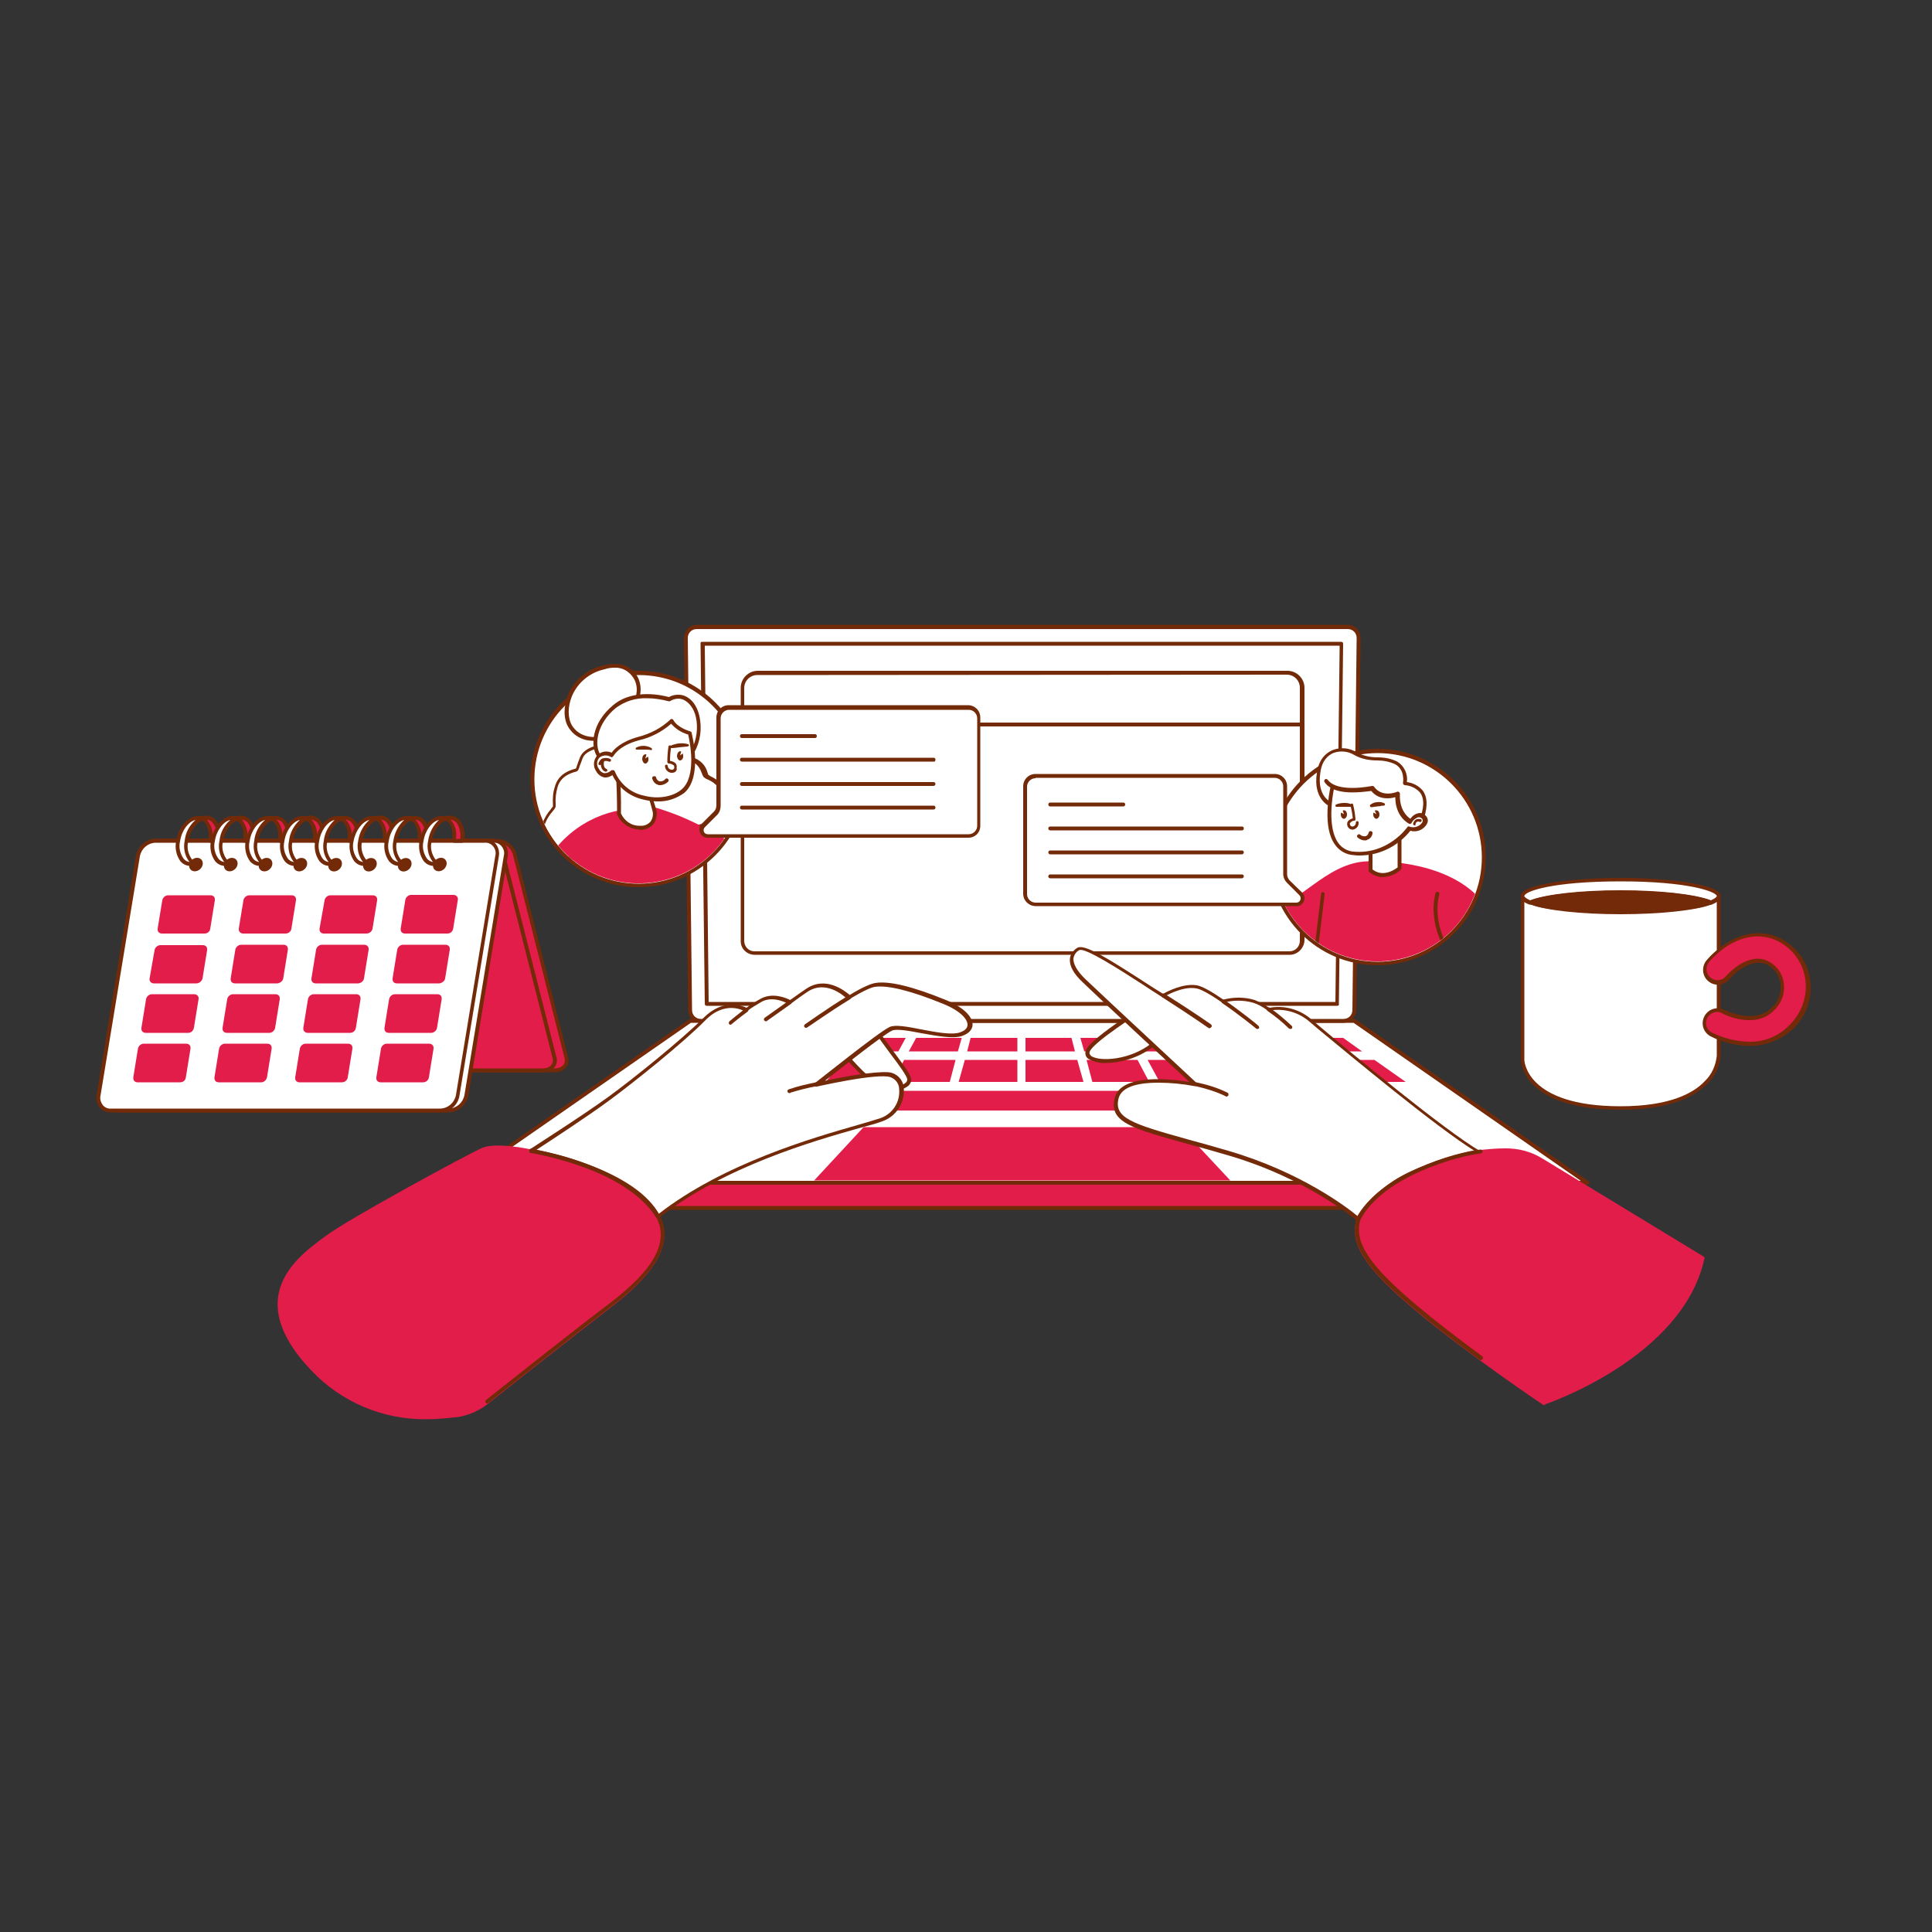 <svg version="1.1" id="_0087_work_chat_1_" xmlns="http://www.w3.org/2000/svg" xmlns:xlink="http://www.w3.org/1999/xlink"
	x="0px" y="0px" viewBox="0 0 500 500" xml:space="preserve" class="show_show__wrapper__graphic__5Waiy ">
	<rect x="0" y="0" width="500" height="500" fill="#333333" stroke="none"/>
	<title>React</title>
	<style type="text/css">
		.st0 {
			fill: #732A09;
		}

		.st1 {
			fill: #E21D49;
		}

		.st2 {
			fill: #FFFFFF;
		}

		.st3 {
			clip-path: url(#SVGID_2_);
		}

		.st4 {
			clip-path: url(#SVGID_4_);
		}
	</style>
<!-- 	<g id="line-2">
		<path class="st0" d="M478.6,249.2h-456c-0.3,0-0.5-0.2-0.5-0.5s0.2-0.5,0.5-0.5h456c0.3,0,0.5,0.2,0.5,0.5S478.9,249.2,478.6,249.2
		z"></path>
	</g> -->
	<g id="laptop-2">
		<polygon class="st1" points="178.6,270.7 350.4,270.7 410.7,312.6 118.4,312.6 	"></polygon>
		<path class="st0" d="M410.7,313.1H118.4c-0.3,0-0.5-0.2-0.5-0.5c0-0.2,0.1-0.3,0.2-0.4l60.3-41.9c0.1-0.1,0.2-0.1,0.3-0.1h171.8
		c0.1,0,0.2,0,0.3,0.1l60.3,41.9c0.2,0.1,0.3,0.3,0.2,0.6C411.1,313,410.9,313.1,410.7,313.1z M119.9,312.1h289.2l-58.8-40.9H178.8
		L119.9,312.1z"></path>
		<polygon class="st2" points="178.6,264.2 350.4,264.2 410.7,306.1 118.4,306.1 	"></polygon>
		<path class="st0" d="M410.7,306.6H118.4c-0.3,0-0.5-0.2-0.5-0.5c0-0.2,0.1-0.3,0.2-0.4l60.3-41.9c0.1-0.1,0.2-0.1,0.3-0.1h171.8
		c0.1,0,0.2,0,0.3,0.1l60.3,41.9c0.2,0.1,0.3,0.3,0.2,0.6C411.1,306.5,410.9,306.6,410.7,306.6z M119.9,305.6h289.2l-58.8-40.9
		H178.8L119.9,305.6z"></path>
		<polygon class="st1" points="318.4,305.5 210.7,305.5 223.5,291.7 305.5,291.7 	"></polygon>
		<polygon class="st1" points="263.3,268.6 251.2,268.6 250.3,272.1 263.3,272.1 	"></polygon>
		<polygon class="st1" points="265.4,272.1 278.2,272.1 277.3,268.6 265.4,268.6 	"></polygon>
		<polygon class="st1" points="248.1,280 263.3,280 263.3,274.3 249.7,274.3 	"></polygon>
		<polygon class="st1" points="265.4,280 280.4,280 278.8,274.3 265.4,274.3 	"></polygon>
		<polygon class="st1" points="280.6,272.1 293.2,272.1 291.3,268.6 279.6,268.6 	"></polygon>
		<polygon class="st1" points="247.3,274.3 234,274.3 230.9,280 245.8,280 	"></polygon>
		<polygon class="st1" points="196.5,280 210.7,280 215.3,274.3 202.6,274.3 	"></polygon>
		<polygon class="st1" points="235.2,272.1 247.9,272.1 248.9,268.6 237.1,268.6 	"></polygon>
		<polygon class="st1" points="231.3,274.3 218.3,274.3 213.7,280 228.3,280 	"></polygon>
		<polygon class="st1" points="314.5,280 309.9,274.3 297,274.3 300.1,280 	"></polygon>
		<polygon class="st1" points="281.2,274.3 282.7,280 297.4,280 294.4,274.3 	"></polygon>
		<polygon class="st1" points="341.7,272.1 352.5,272.1 347.6,268.6 337.1,268.6 	"></polygon>
		<polygon class="st1" points="331.6,280 325.5,274.3 312.9,274.3 317.5,280 	"></polygon>
		<polygon class="st1" points="348.7,280 341.1,274.3 328.8,274.3 334.9,280 	"></polygon>
		<polygon class="st1" points="311.1,272.1 323.1,272.1 319.4,268.6 308.3,268.6 	"></polygon>
		<polygon class="st1" points="295.8,272.1 308.1,272.1 305.4,268.6 294,268.6 	"></polygon>
		<polygon class="st1" points="322.7,268.6 326.4,272.1 338.1,272.1 333.5,268.6 	"></polygon>
		<polygon class="st1" points="220.1,272.1 232.5,272.1 234.4,268.6 222.9,268.6 	"></polygon>
		<polygon class="st1" points="316.3,282.3 301.3,282.3 304.1,287.4 320.5,287.4 	"></polygon>
		<polygon class="st1" points="205,272.1 217.1,272.1 219.9,268.6 208.7,268.6 	"></polygon>
		<polygon class="st1" points="351.7,282.3 337.3,282.3 342.8,287.4 358.6,287.4 	"></polygon>
		<polygon class="st1" points="186.2,272.1 190.9,268.6 181.5,268.6 176.6,272.1 	"></polygon>
		<polygon class="st1" points="355.7,274.3 344.7,274.3 352.3,280 363.8,280 	"></polygon>
		<polygon class="st1" points="334,282.3 319.3,282.3 323.5,287.4 339.5,287.4 	"></polygon>
		<polygon class="st1" points="185.3,287.4 190.8,282.3 176.2,282.3 169.3,287.4 	"></polygon>
		<polygon class="st1" points="165.3,280 175.6,280 183.2,274.3 173.4,274.3 	"></polygon>
		<polygon class="st1" points="179.2,280 193.2,280 199.3,274.3 186.8,274.3 	"></polygon>
		<polygon class="st1" points="189.8,272.1 201.7,272.1 205.4,268.6 194.5,268.6 	"></polygon>
		<polygon class="st1" points="208.9,282.3 194.1,282.3 188.5,287.4 204.8,287.4 	"></polygon>
		<polygon class="st1" points="227.1,282.3 211.9,282.3 207.8,287.4 224.3,287.4 	"></polygon>
		<polygon class="st1" points="229.7,282.3 298.6,282.3 301.4,287.4 227,287.4 	"></polygon>
		<path class="st2" d="M351.6,165.1l-1.1,96.3c0,1.5-1.3,2.8-2.8,2.8H181.4c-1.5,0-2.8-1.2-2.8-2.8l-1.1-96.3c0-1.5,1.2-2.8,2.7-2.8
		c0,0,0,0,0,0h168.5C350.3,162.2,351.6,163.5,351.6,165.1C351.6,165.1,351.6,165.1,351.6,165.1z"></path>
		<path class="st0" d="M347.7,264.7H181.4c-1.8,0-3.3-1.5-3.3-3.3l-1.1-96.3c0-0.9,0.4-1.7,1-2.4c0.6-0.6,1.5-1,2.3-1h168.5
		c1.8,0,3.3,1.5,3.3,3.3c0,0,0,0,0,0l-1.1,96.3C351,263.2,349.5,264.7,347.7,264.7z M180.3,162.8c-1.3,0-2.3,1-2.3,2.3c0,0,0,0,0,0
		l1.1,96.3c0,1.3,1,2.3,2.3,2.3h166.3c1.3,0,2.3-1,2.3-2.3l1.1-96.3l0,0c0-1.3-1-2.3-2.3-2.3c0,0,0,0,0,0L180.3,162.8z">
		</path>
		<polygon class="st2" points="182.9,259.8 181.9,166.6 347.2,166.6 346.1,259.8 	"></polygon>
		<path class="st0" d="M346.1,260.3H182.9c-0.3,0-0.5-0.2-0.5-0.5c0,0,0,0,0,0l-1.1-93.2c0-0.1,0-0.3,0.1-0.4
		c0.1-0.1,0.2-0.1,0.4-0.1h165.3c0.3,0,0.5,0.2,0.5,0.5l-1.1,93.2C346.6,260.1,346.4,260.3,346.1,260.3z M183.4,259.3h162.2
		l1.1-92.2H182.4L183.4,259.3z"></path>
		<path class="st2" d="M196,174.2h137.1c2.1,0,3.9,1.7,3.9,3.9v65.4c0,1.7-1.4,3.1-3.1,3.1H195.3c-1.7,0-3.1-1.4-3.1-3.1V178
		C192.1,175.9,193.9,174.2,196,174.2z"></path>
		<path class="st0" d="M333.8,247.1H195.3c-2,0-3.7-1.6-3.6-3.7V178c0-2.4,2-4.4,4.4-4.4h137.1c2.4,0,4.4,2,4.4,4.4v65.4
		C337.5,245.4,335.8,247.1,333.8,247.1C333.8,247.1,333.8,247.1,333.8,247.1z M196,174.7c-1.9,0-3.4,1.5-3.4,3.4v65.4
		c0,1.5,1.2,2.7,2.6,2.7h138.5c1.5,0,2.7-1.2,2.7-2.7V178c0-1.9-1.5-3.4-3.4-3.4L196,174.7z"></path>
		<path class="st0" d="M337,188H192.2c-0.3,0-0.5-0.2-0.5-0.5c0-0.3,0.2-0.5,0.5-0.5H337c0.3,0,0.5,0.2,0.5,0.5
		C337.5,187.8,337.3,188,337,188z"></path>
	</g>
	<g id="left-hand">
		<path class="st1" d="M170.3,314.9c3.4,6.8-0.9,14.1-12.2,22.7c-8.9,6.8-25.4,19.9-32,25.1c-2.2,1.7-4.7,2.9-7.4,3.4
		c-7.9,1.4-24.5,2.2-37.8-11.8c-18.2-19.1-2.6-29.3,3.6-34s37.1-21.4,40.5-22.9c3.4-1.5,12.5,0.4,12.5,0.4S163.3,302.1,170.3,314.9z
		"></path>
		<path class="st1" d="M110.3,367.3c-11.3,0.1-22.1-4.5-29.8-12.7c-6.2-6.5-9.1-12.7-8.6-18.3c0.7-7.7,7.4-12.7,11.4-15.7l0.8-0.6
		c6.1-4.6,37-21.3,40.6-22.9c3.6-1.6,12.5,0.3,12.8,0.4c4.7,0.9,9.4,2.1,13.9,3.8c9.9,3.6,16.4,8.1,19.3,13.5l0,0
		c3.4,6.8-0.5,14.2-12.3,23.3c-8.8,6.8-25.4,19.8-32,25.1c-2.2,1.8-4.9,3-7.7,3.5C115.9,367,113.1,367.3,110.3,367.3z M128.7,297.3
		c-1.2-0.1-2.5,0.1-3.6,0.5c-3.6,1.6-34.4,18.2-40.4,22.8l-0.9,0.6c-3.9,2.9-10.4,7.8-11,15c-0.4,5.3,2.4,11.2,8.4,17.6
		c13,13.7,29,13.2,37.4,11.7c2.6-0.5,5.1-1.6,7.2-3.3c6.7-5.3,23.2-18.4,32-25.1c11.4-8.7,15.2-15.7,12.1-22.1
		c-6.8-12.4-32.2-16.7-32.5-16.8C134.5,297.7,131.6,297.4,128.7,297.3L128.7,297.3z"></path>
		<path class="st2" d="M225.9,265.5c4.7,6.8,9.1,12.2,9.4,13.7s-2.6,3.2-6.4,2.4s-10.7-9.3-10.7-9.3L225.9,265.5z">
		</path>
		<path class="st0" d="M230.8,282.3c-0.7,0-1.3-0.1-2-0.2c-3.9-0.8-10.7-9.1-11-9.4c-0.2-0.2-0.1-0.5,0.1-0.7l7.7-6.8
		c0.2-0.2,0.5-0.2,0.7,0c0,0,0,0,0,0.1c1.8,2.5,3.5,4.9,5,6.9c2.9,3.9,4.4,6,4.5,7c0.1,0.7-0.2,1.3-0.7,1.8
		C233.9,281.9,232.3,282.4,230.8,282.3z M218.9,272.4c1.4,1.6,6.9,8.1,10.1,8.7c2.5,0.5,4.5-0.1,5.4-0.9c0.3-0.2,0.4-0.6,0.4-0.9
		c-0.1-0.8-2-3.5-4.3-6.5c-1.4-1.9-3-4.1-4.7-6.5L218.9,272.4z"></path>
		<path class="st2"
			d="M248.7,267.7c-4.3,1.5-15.3-2.7-18.1-1.4s-19.2,14.4-19.2,14.4s13.5-3.1,18.5-2.6s4.9,9.3-1.8,11.8
		s-37.1,8.7-57.7,25c-8.4-13.4-32.9-17-32.9-17s13.9-8.9,20.2-13.5s19.2-15,24.8-20.5s10.7-2.4,10.7-2.4c1.3-0.9,2.6-1.8,4-2.6
		c3.4-1.8,7.3,0.6,7.3,0.6l4.2-3c5.5-3.9,11,1.7,11,1.7c2.8-1.7,5.4-3,6.8-3.2c4-0.7,11.1,1.6,18,4.4S253,266.1,248.7,267.7z"></path>
		<path class="st0" d="M170.3,315.4L170.3,315.4c-0.2,0-0.3-0.1-0.4-0.2c-8.1-13-32.3-16.8-32.5-16.8c-0.3,0-0.5-0.3-0.4-0.6
		c0-0.1,0.1-0.3,0.2-0.4c0.1-0.1,13.9-8.9,20.2-13.5c6.1-4.4,19.1-14.9,24.7-20.5c5-5,9.8-3.2,11.1-2.6c1.2-0.9,2.5-1.7,3.8-2.4
		c3.1-1.6,6.5-0.1,7.5,0.4l2.4-1.7l1.6-1.1c5.1-3.6,10.1,0.4,11.4,1.5c3.1-1.9,5.4-2.9,6.6-3.1c3.6-0.6,9.7,0.9,18.3,4.4
		c4.4,1.8,6.9,4.2,6.9,6.4c0,0.7-0.4,2.1-2.7,2.9l0,0c-2.4,0.8-6.5,0-10.5-0.7c-3.1-0.6-6.4-1.2-7.6-0.7c-2.2,1-13.2,9.7-17.4,13
		c4-0.9,12.7-2.5,16.5-2.2c2.1,0.2,3.8,2,3.9,4.1c0.3,3.8-2,7.4-5.6,8.6c-1.3,0.5-3.4,1.1-6.1,1.8c-11.3,3.2-34.9,9.9-51.5,23.1
		C170.5,315.3,170.4,315.3,170.3,315.4z M138.8,297.6c4.1,0.8,8.2,1.9,12.1,3.3c6.5,2.3,15,6.5,19.5,13.3
		c16.8-13.1,40.2-19.8,51.4-23c2.7-0.8,4.8-1.4,6-1.8c3.2-1.1,5.2-4.2,4.9-7.5c0-1.7-1.3-3.1-3-3.3c-4.8-0.5-18.2,2.6-18.3,2.6
		c-0.2,0.1-0.5-0.1-0.6-0.3c-0.1-0.2,0-0.5,0.1-0.6c0.7-0.5,16.5-13.2,19.3-14.5c1.5-0.7,4.6-0.1,8.2,0.6s7.8,1.5,10,0.8l0,0
		c0.9-0.3,2-0.9,2-2c0-1.3-1.6-3.5-6.3-5.4c-8.3-3.4-14.4-4.9-17.7-4.4c-0.8,0.1-2.6,0.8-6.6,3.2c-0.2,0.1-0.5,0.1-0.6-0.1
		c-0.2-0.2-5.3-5.3-10.4-1.7l-1.6,1.1l-2.6,1.9c-0.2,0.1-0.4,0.1-0.6,0c0,0-3.7-2.2-6.8-0.6c-1.4,0.8-2.7,1.6-3.9,2.5
		c-0.2,0.1-0.4,0.1-0.6,0c-0.2-0.1-5-2.9-10.1,2.3c-5.8,5.9-18.8,16.3-24.8,20.7C152.7,288.5,142.2,295.4,138.8,297.6z M248.7,267.7
		L248.7,267.7z"></path>
		<path class="st0" d="M198.2,264.3c-0.2,0-0.3-0.1-0.4-0.2c-0.2-0.2-0.1-0.5,0.1-0.7c0,0,0,0,0,0l6.2-4.4c0.2-0.2,0.5-0.1,0.7,0.1
		c0,0,0,0,0,0c0.2,0.2,0.1,0.5-0.1,0.7c0,0,0,0,0,0l-6.2,4.4C198.5,264.3,198.4,264.3,198.2,264.3z"></path>
		<path class="st0" d="M189.1,265.2c-0.3,0-0.5-0.2-0.5-0.5c0-0.1,0.1-0.3,0.2-0.4c0,0,1.9-1.6,4.1-3.3c0.2-0.2,0.5-0.1,0.7,0.1
		c0.2,0.2,0.1,0.5-0.1,0.7c-2.2,1.6-4.1,3.2-4.1,3.2C189.3,265.1,189.2,265.2,189.1,265.2z"></path>
		<path class="st0" d="M208.6,266c-0.2,0-0.3-0.1-0.4-0.2c-0.2-0.2-0.1-0.5,0.1-0.7c0.1,0,6-4.3,11.2-7.4c0.2-0.1,0.5-0.1,0.7,0.2
		c0.1,0.2,0.1,0.5-0.2,0.7c-5.1,3.1-11,7.3-11.1,7.3C208.8,266,208.7,266,208.6,266z"></path>
		<path class="st2" d="M211.4,280.7c-2.4,0.4-4.7,1-6.9,1.8"></path>
		<path class="st0" d="M204.4,282.9c-0.3,0-0.5-0.1-0.6-0.4s0.1-0.5,0.4-0.6c2.3-0.8,4.6-1.3,7-1.8c0.3-0.1,0.5,0.1,0.6,0.4
		c0,0,0,0,0,0c0.1,0.3-0.1,0.5-0.4,0.6c0,0,0,0,0,0c-2.3,0.4-4.6,1-6.9,1.7C204.5,282.9,204.5,282.9,204.4,282.9z"></path>
		<path class="st0" d="M126.1,363.2c-0.2,0-0.3-0.1-0.4-0.2c-0.2-0.2-0.1-0.5,0.1-0.7c0,0,0,0,0,0c6.7-5.3,23.2-18.4,32.1-25.1
		c11.4-8.7,15.2-15.7,12-22.1c-6.7-12.4-32.2-16.7-32.5-16.8c-0.3-0.1-0.5-0.3-0.4-0.6c0-0.3,0.3-0.5,0.6-0.4
		c4.7,0.9,9.4,2.1,13.9,3.8c9.9,3.6,16.4,8.1,19.3,13.5c3.4,6.8-0.5,14.2-12.3,23.3c-8.8,6.8-25.4,19.8-32,25.1
		C126.3,363.1,126.2,363.2,126.1,363.2z"></path>
	</g>
	<g id="right-hand">
		<path class="st2" d="M305.8,263.5c0,0-0.2,1.2-7.4,6.9s-18,5-16.9,1.7s19.5-14.4,19.5-14.4L305.8,263.5z"></path>
		<path class="st0" d="M286.2,275.1c-1.5,0.1-3.1-0.3-4.4-1c-0.8-0.4-1.1-1.4-0.8-2.2c1.1-3.4,17.8-13.5,19.7-14.7
		c0.2-0.1,0.5-0.1,0.6,0.1l4.8,5.8c0.1,0.1,0.1,0.3,0.1,0.4c-0.1,0.3-0.8,1.8-7.5,7.2C295.1,273.5,290.8,275,286.2,275.1z
		 M300.9,258.3c-7.3,4.5-18.1,11.6-18.9,13.9c-0.1,0.3-0.1,0.6,0.4,1.1c2.2,1.5,10.1,1.1,15.6-3.3c5.3-4.2,6.7-5.9,7.1-6.5
		L300.9,258.3z"></path>
		<path class="st2" d="M383.2,298.2c0,0-14.5,2.7-22.2,7.9s-9.4,9.5-9.4,9.5s-12.4-11-33.9-17.2s-30.5-7.1-28.7-14.2
		s20.4-3.5,20.4-3.5s-24.1-22.4-28.8-26.8s-3.6-6.9-1.6-8.2s14.2,7.3,21.9,12.1c0,0,4.8-3,8.8-2.2c1.5,0.3,4.1,1.9,6.8,3.7
		c2.6-0.8,5.4-0.8,8,0c1.3,0.5,2.6,1.2,3.8,2l0,0c4-0.7,8.1,0.4,11.1,3.1C345.1,268.9,372.9,292.3,383.2,298.2z"></path>
		<path class="st0" d="M351.5,316.1c-0.1,0-0.2,0-0.3-0.1c-0.1-0.1-12.6-11-33.7-17.1c-3.8-1.1-7.3-2.1-10.3-2.9
		c-14.4-4-20.3-5.6-18.7-11.9s14.6-4.9,19.3-4.1c-5-4.6-23.6-21.9-27.5-25.7c-2.5-2.3-3.6-4.4-3.4-6.2c0.1-1.2,0.9-2.2,1.9-2.8
		c1.8-1.1,7.7,2.6,17.3,8.8c1.7,1.1,3.4,2.2,4.9,3.1c1.1-0.6,5.2-2.8,8.8-2.2c1.4,0.3,3.6,1.5,6.8,3.7c2.7-0.7,5.5-0.7,8.1,0.1
		c1.3,0.5,2.6,1.2,3.7,2h0.2c4-0.7,8,0.5,11,3.2l2,1.7c8,6.7,32.3,26.9,41.6,32.3c0.2,0.1,0.3,0.3,0.2,0.5c0,0.2-0.2,0.4-0.4,0.4
		c-0.1,0-14.5,2.8-22,7.8s-9.2,9.2-9.2,9.3c-0.1,0.2-0.2,0.3-0.4,0.3L351.5,316.1z M299.7,280.2c-4.6,0-9.3,0.8-10.2,4
		c-1.3,5.1,3.3,6.6,18,10.7c3,0.8,6.5,1.8,10.3,2.9c18.9,5.5,31,14.8,33.5,16.9c0.8-1.4,3.1-5,9.3-9.1c6.5-4.3,17.4-6.9,21.1-7.7
		c-10-6.2-32.1-24.6-40.7-31.7l-2-1.7c-2.8-2.5-6.6-3.6-10.3-3c-0.2,0-0.4,0-0.6,0c-0.1,0-0.1,0-0.2-0.1c-1.1-0.8-2.3-1.5-3.6-1.9
		c-2.5-0.7-5.2-0.7-7.7,0c-0.1,0-0.3,0-0.4-0.1c-3.9-2.7-5.8-3.5-6.6-3.6c-3.7-0.7-8.4,2.2-8.4,2.2c-0.2,0.1-0.4,0.1-0.5,0
		c-1.6-1-3.3-2.1-5.1-3.3c-5.9-3.8-14.9-9.6-16.3-8.8c-0.8,0.4-1.3,1.2-1.5,2.1c-0.1,1.4,0.9,3.3,3.1,5.4
		c4.5,4.3,28.5,26.6,28.7,26.8c0.2,0.2,0.2,0.4,0.1,0.6c-0.1,0.2-0.3,0.3-0.5,0.3C306.1,280.5,302.9,280.2,299.7,280.2z">
		</path>
		<path class="st0" d="M313,266.1c-0.1,0-0.2,0-0.3-0.1c0,0-4.4-3.1-11.9-7.9c-0.2-0.1-0.3-0.5-0.1-0.7c0.1-0.2,0.4-0.3,0.7-0.2
		c0,0,0,0,0,0c7.6,4.8,12,7.9,12,7.9c0.2,0.2,0.3,0.5,0.1,0.7C313.3,266,313.2,266.1,313,266.1z"></path>
		<path class="st0" d="M325.4,266.3c-0.1,0-0.2,0-0.3-0.1c0,0-4.5-3.7-8.8-6.6c-0.2-0.2-0.3-0.5-0.1-0.7c0.2-0.2,0.5-0.3,0.7-0.1
		c4.3,3,8.8,6.6,8.8,6.7c0.2,0.2,0.2,0.5,0.1,0.7C325.6,266.2,325.5,266.3,325.4,266.3z"></path>
		<path class="st0"
			d="M334,266.3c-0.1,0-0.3-0.1-0.4-0.1c-1.7-1.7-3.6-3.2-5.6-4.6c-0.2-0.2-0.3-0.5-0.1-0.7
		c0.2-0.2,0.5-0.3,0.7-0.1c0,0,0,0,0,0c2,1.4,3.9,3,5.7,4.7c0.2,0.2,0.2,0.5,0,0.7c0,0,0,0,0,0C334.3,266.2,334.1,266.3,334,266.3z">
		</path>
		<path class="st0"
			d="M317.4,283.8c-0.1,0-0.2,0-0.2-0.1c-2.5-1.2-5.1-2-7.8-2.6c-0.3-0.1-0.4-0.3-0.4-0.6c0,0,0,0,0,0
		c0.1-0.3,0.3-0.4,0.6-0.4c0,0,0,0,0,0c2.8,0.6,5.5,1.4,8.1,2.7c0.2,0.1,0.3,0.4,0.2,0.7C317.7,283.7,317.6,283.8,317.4,283.8z"></path>
		<path class="st1" d="M351.5,315.6c-1.8,5.8,1.6,11.9,15.1,23.2s33,24.4,33,24.4s35.5-11.6,41.1-37.5l-41.6-25.3
		c-3-1.8-6.4-2.7-9.9-2.6c-1.7,0-3.8,0.2-6.1,0.4C375.9,298.9,357.4,304.6,351.5,315.6z"></path>
		<path class="st1" d="M399.7,363.7c-0.1,0-0.2,0-0.3-0.1c-0.2-0.1-19.6-13.2-33-24.4c-13.2-11-17.3-17.5-15.3-23.8v-0.1
		c6.1-11.5,25.6-17,32-17.7c2.1-0.2,4.1-0.4,6.1-0.4c3.6-0.1,7.1,0.8,10.1,2.7l41.6,25.3c0.2,0.1,0.3,0.3,0.2,0.5
		c-5.6,25.8-41.1,37.7-41.4,37.8C399.8,363.6,399.7,363.7,399.7,363.7z M352,315.8c-1.8,5.8,2.2,12,15,22.6s30.6,22.8,32.7,24.2
		c3-1.1,35-12.7,40.5-36.7l-41.3-25.1c-2.9-1.8-6.2-2.6-9.6-2.5c-2,0-4,0.2-6,0.4C377,299.3,358,304.6,352,315.8z"></path>
		<path class="st0" d="M383.2,352c-0.1,0-0.2,0-0.3-0.1c-6.5-4.8-12.1-9.1-16.5-12.8c-13.2-11-17.3-17.5-15.3-23.8
		c6.1-11.6,25.6-17.1,32-17.8c0.3,0,0.5,0.2,0.6,0.4s-0.2,0.5-0.4,0.6c-6.3,0.7-25.3,6-31.2,17.1c-1.8,5.8,2.2,11.9,15,22.6
		c4.4,3.7,10,8,16.5,12.8c0.2,0.2,0.3,0.5,0.1,0.7C383.4,352,383.3,352,383.2,352L383.2,352z"></path>
	</g>
	<g id="chat-1">
		<circle class="st2" cx="165.3" cy="201.6" r="27.5"></circle>
		<path class="st0" d="M165.3,229.6c-15.5,0-28-12.5-28-28s12.5-28,28-28s28,12.5,28,28S180.7,229.6,165.3,229.6z M165.3,174.7
		c-14.9,0-27,12.1-27,27s12.1,27,27,27s27-12.1,27-27S180.2,174.7,165.3,174.7L165.3,174.7z"></path>
		<g>
			<defs>
				<path id="SVGID_1_" d="M186.7,185.1v-22.2h-42.8v22.2c-9.1,11.8-6.9,28.8,4.9,37.9s28.8,6.9,37.9-4.9
				C194.2,208.4,194.2,194.8,186.7,185.1L186.7,185.1z"></path>
			</defs>
			<clipPath id="SVGID_2_">
				<use xlink:href="#SVGID_1_" style="overflow: visible;"></use>
			</clipPath>
			<g class="st3">
				<path class="st2"
					d="M154.7,191.1c0,0-4.8,0.8-7.2-3.2s-0.3-13,8.8-15.2s10.3,6.5,7.8,9.2S154.7,191.1,154.7,191.1z">
				</path>
				<path class="st0" d="M153.7,191.7c-2.7,0.1-5.2-1.2-6.6-3.5c-1.3-2.1-1.3-5.4-0.1-8.4c1.6-3.9,5.1-6.7,9.2-7.6
				c5.3-1.3,7.6,1,8.6,2.6c1.6,2.6,1.1,6-0.3,7.5c-2.5,2.8-9.1,8.9-9.4,9.2c-0.1,0.1-0.2,0.1-0.3,0.1
				C154.4,191.6,154.1,191.7,153.7,191.7z M154.7,191.1L154.7,191.1z M159.1,172.8c-0.9,0-1.8,0.1-2.6,0.4c-3.8,0.8-7,3.4-8.5,7
				c-1.1,2.7-1.1,5.6,0,7.5c2,3.3,5.8,3.1,6.6,3c0.9-0.8,7-6.5,9.2-9c1.1-1.3,1.5-4.2,0.1-6.3C162.8,173.7,161,172.7,159.1,172.8
				L159.1,172.8z"></path>
				<path class="st2" d="M179,196.4l-23.7-3.3c0,0-3.9,0.5-4.9,3s-0.8,3-1.4,3.2s-4.1,0.8-5,4.3c-0.5,1.7-0.7,3.4-0.4,5.1
				c-0.1,0.8-3.6,3.5-3.4,8.2s3.2,6.3,3.2,6.3l35.2-9.1c6.6,0.2,8.7-4.1,8.7-8.1s-4-4.8-4.5-5.4S182.1,197.1,179,196.4">
				</path>
				<path class="st0" d="M143.4,223.8c-0.1,0-0.2,0-0.2-0.1c-0.1-0.1-3.2-1.8-3.5-6.7c0-2.8,1-5.4,2.8-7.5c0.2-0.3,0.4-0.5,0.6-0.8
				c0-0.2,0-0.3,0-0.5c-0.1-1.6,0-3.1,0.5-4.6c0.9-3.4,4-4.3,5.1-4.6l0.3-0.1c0.1,0,0.1-0.1,0.3-0.7s0.4-1.2,0.8-2.2
				c1.1-2.7,5.1-3.2,5.2-3.3c0,0,0.1,0,0.1,0l23.7,3.3l0,0c2,0.5,3.5,2,4,3.9c0.1,0.2,0.1,0.4,0.2,0.6c0.2,0.1,0.4,0.3,0.6,0.4
				c1.4,0.7,3.9,2,3.9,5.3c0.1,2.4-0.8,4.6-2.4,6.3c-1.8,1.6-4.3,2.4-6.7,2.2L143.4,223.8L143.4,223.8z M155.2,193.6
				c-0.5,0.1-3.6,0.6-4.4,2.6c-0.4,1-0.6,1.7-0.8,2.1c-0.2,0.8-0.4,1.2-0.9,1.4l-0.4,0.1c-1,0.3-3.6,1.1-4.4,3.9
				c-0.4,1.4-0.6,2.8-0.5,4.3c0,0.2,0,0.5,0,0.7c0,0.3-0.3,0.7-0.8,1.3c-1.7,1.9-2.6,4.3-2.6,6.8c0,2.3,1,4.4,2.8,5.8l35-9h0.1
				c2.2,0.2,4.4-0.5,6.1-1.9c1.4-1.5,2.2-3.5,2.1-5.6c0-2.7-2.1-3.8-3.4-4.4c-0.4-0.1-0.7-0.4-1-0.6c-0.2-0.3-0.3-0.5-0.4-0.8
				c-0.4-1.1-1.1-2.9-3.2-3.3L155.2,193.6z"></path>
				<path class="st2" d="M155,195.6c-1.7-2.5-1.4-8.4,4.1-12.9s14.1-1.8,14.1-1.8c2.3-1.5,6.2-0.6,7.4,4.5c0.7,3.1,0.2,6.3-1.3,9
				L155,195.6z"></path>
				<path class="st0" d="M155,196.1c-0.2,0-0.3-0.1-0.4-0.2c-1.8-2.6-1.7-8.7,4.2-13.5c5.2-4.3,12.9-2.4,14.3-2
				c1.3-0.7,2.8-0.8,4.1-0.3c1.9,0.8,3.2,2.6,3.8,5.2c0.7,3.2,0.3,6.5-1.3,9.4c-0.1,0.1-0.2,0.2-0.4,0.2L155,196.1z M167.4,180.7
				c-2.9-0.1-5.7,0.8-8,2.5c-5,4.1-5.6,9.5-4.1,12L179,194c1.3-2.6,1.7-5.6,1.1-8.4c-0.5-2.2-1.7-3.8-3.2-4.5
				c-1.1-0.5-2.4-0.3-3.4,0.3c-0.1,0.1-0.3,0.1-0.4,0.1C171.2,181,169.3,180.7,167.4,180.7L167.4,180.7z"></path>
				<path class="st2" d="M209.8,202.7h-0.1c-0.6,0-1.1-0.4-1.4-1c0.9-1.4,1.1-3.1,0.6-4.6c0,0,0.6-0.8,1.6,0c0.3,0.3,0.5,0.8,0.5,1.2
				C211.3,200,210.8,202.7,209.8,202.7z"></path>
				<path class="st0" d="M209.8,203.2h-0.2c-0.8-0.1-1.5-0.6-1.7-1.3c-0.1-0.2-0.1-0.4,0.1-0.6c0.8-1.2,1-2.7,0.6-4.1
				c-0.1-0.2,0-0.3,0.1-0.5c0.2-0.3,0.6-0.5,0.9-0.6c0.5-0.1,1,0.1,1.4,0.4c0.4,0.4,0.7,1,0.7,1.6c0.2,1.4-0.1,3.6-0.9,4.5
				C210.5,203.1,210.2,203.2,209.8,203.2z M208.9,201.8c0.2,0.3,0.5,0.4,0.8,0.5l0.1,0.5v-0.5c0.1,0,0.2-0.1,0.2-0.1
				c0.6-1.1,0.8-2.4,0.6-3.7c0-0.3-0.1-0.7-0.3-0.9c-0.2-0.2-0.4-0.2-0.6-0.2c0,0-0.1,0-0.1,0C209.9,198.8,209.7,200.4,208.9,201.8z
				"></path>
				<path class="st2" d="M212.9,200.9c-0.2,0.6-0.4,1.1-0.6,1.6c-0.6,1.1-1.2,1.3-1.9,1.1c-0.4-0.1-0.6-0.5-0.7-0.8h0.1
				c1.1,0,1.6-2.7,1.3-4.4C212.2,198,213.5,198.7,212.9,200.9z"></path>
				<path class="st0" d="M210.9,204.2c-0.2,0-0.5,0-0.7-0.1c-0.5-0.2-0.9-0.7-1-1.2c0-0.2,0-0.3,0.1-0.4c0.1-0.1,0.3-0.2,0.4-0.2l0,0
				c0.1,0,0.2-0.1,0.2-0.1c0.6-1.1,0.8-2.4,0.6-3.7c0-0.2,0.1-0.5,0.4-0.6c0.7-0.2,1.5-0.1,2,0.4c0.4,0.3,0.9,1.1,0.4,2.8l0,0
				c-0.2,0.6-0.4,1.2-0.6,1.7C212.2,203.7,211.6,204.2,210.9,204.2z M210.4,203l0.1,0.1c0.3,0.1,0.7,0.3,1.2-0.8
				c0.2-0.5,0.4-1,0.6-1.5l0,0c0.2-0.8,0.2-1.5-0.1-1.8c-0.2-0.2-0.4-0.2-0.6-0.2l0,0c0.1,1.4-0.2,2.8-0.9,4
				C210.6,202.8,210.5,202.9,210.4,203L210.4,203z M212.9,200.9L212.9,200.9z"></path>
				<path class="st2" d="M211.9,205.3c-1.2,1.9-2.9,1.6-3.1,3.8l-6.6-1.5c0.6-2.9-3.2-6.8-2.6-8.3s4.1,2.8,4.1,2.8s-0.2-9.4,0.3-11.4
				s2.8,2.4,2.4,5.7c0,0-0.8,5.4,0.8,5.7c0.3,0,0.7-0.1,0.9-0.4c0.2,0.6,0.7,1,1.4,1c0.1,0.4,0.3,0.7,0.7,0.8c0.7,0.3,1.3,0,1.9-1.1
				C212.5,203.4,212.4,204.5,211.9,205.3z"></path>
				<path class="st0"
					d="M208.8,209.6h-0.1l-6.6-1.5c-0.3-0.1-0.4-0.3-0.4-0.6c0.3-1.4-0.6-3.2-1.5-4.8s-1.4-2.7-1.1-3.6
				c0.1-0.3,0.4-0.6,0.8-0.6c0.9-0.1,2.3,1.1,3.3,2.2c0-2.7-0.1-8.6,0.4-10.1c0.3-0.9,0.9-0.9,1-0.8c1.3,0.2,2.6,4,2.4,6.8
				c-0.4,2.4-0.3,5,0.4,5.1c0.1,0,0.2,0,0.4-0.2c0.1-0.1,0.3-0.2,0.4-0.1c0.2,0,0.3,0.1,0.4,0.3c0.1,0.4,0.5,0.7,0.9,0.7
				c0.2,0,0.4,0.2,0.5,0.4c0,0.2,0.2,0.4,0.4,0.5c0.3,0.1,0.7,0.3,1.2-0.8c0.1-0.2,0.3-0.3,0.5-0.3c0.2,0,0.4,0.2,0.4,0.4
				c0.3,1.1,0.2,2.2-0.4,3.2l0,0c-0.5,0.7-1.1,1.3-1.8,1.7c-0.7,0.3-1.2,1-1.2,1.8c0,0.1-0.1,0.3-0.2,0.4
				C209,209.5,208.9,209.5,208.8,209.6z M202.8,207.2l5.6,1.3c0.2-0.9,0.8-1.6,1.6-2c0.6-0.4,1.1-0.8,1.5-1.4
				c0.2-0.4,0.4-0.8,0.4-1.2c-0.5,0.4-1.1,0.5-1.7,0.2c-0.4-0.1-0.7-0.5-0.9-0.9c-0.4-0.1-0.8-0.4-1.1-0.7c-0.3,0.1-0.6,0.2-0.9,0.1
				c-2-0.3-1.5-4.9-1.2-6.2c0.2-2-0.4-3.9-1.4-5.6l0,0c-0.4,1.5-0.4,8.6-0.3,11.2c0,0.2-0.1,0.4-0.3,0.5c-0.2,0.1-0.4,0-0.6-0.1
				c-1.3-1.6-2.8-3-3.3-2.9c-0.2,0.5,0.5,1.7,1,2.7C202,203.8,202.9,205.6,202.8,207.2L202.8,207.2z M211.9,205.3L211.9,205.3z"></path>
				<path class="st2" d="M208.3,201.7c-0.2,0.3-0.6,0.4-0.9,0.4c-1.7-0.3-0.8-5.7-0.8-5.7s0.8-1.4,2,0c0.2,0.2,0.3,0.4,0.4,0.7
				C209.4,198.6,209.2,200.3,208.3,201.7z"></path>
				<path class="st0" d="M207.6,202.6h-0.2c-2-0.3-1.5-4.9-1.2-6.2c0-0.1,0-0.1,0.1-0.2c0.4-0.8,1.4-1.1,2.2-0.7
				c0.3,0.1,0.5,0.4,0.7,0.6c0.2,0.2,0.3,0.5,0.4,0.8c0.5,1.7,0.3,3.6-0.8,5.1l0,0C208.4,202.4,208,202.6,207.6,202.6z M207.1,196.6
				c-0.3,2.3-0.2,4.9,0.4,5c0.1,0,0.2,0,0.4-0.2l0,0c0.8-1.2,1-2.7,0.6-4.1c-0.1-0.2-0.2-0.4-0.3-0.5c-0.2-0.2-0.4-0.4-0.7-0.4
				C207.3,196.3,207.2,196.4,207.1,196.6L207.1,196.6z"></path>
				<path class="st1" d="M200,230.3c-11.2,5.6-16,2.1-16.1,2c0.1,0.2,8.5,15.1,6.4,25.6c-0.3,1.3-1,2.5-2.1,3.4
				c-4.8,3.6-20.4,12.6-45.7,1.3l0.4-9.1c-7.7-6-8.1-19.6-1.7-30.2c7.7-12.9,20.2-13.7,20.2-13.7l7.9-0.7c5.5,1.6,10.8,3.9,15.8,6.9
				c8.7,5,14.2,1,15.6-7.8c0.1-0.7,0.7-1.2,1.3-1.2c1.9-0.1,5.6-0.2,7.6,1.7c0.3,0.3,0.4,0.6,0.4,1
				C210.1,212.3,210.1,225.2,200,230.3z"></path>
				<path class="st2" d="M167.1,244.8c0,0,0.2-4.5,1.5-5.3s1,2.5,1,2.5l4-4.7c0,0,1.6,4.2,0,7.8s-3.8,2.8-4.4,4.6
				S166.2,247.2,167.1,244.8z"></path>
				<path class="st0" d="M168.8,250.7c-0.4,0-0.8-0.2-1-0.6c-1.2-1.5-1.6-3.5-1.2-5.4c0-1,0.3-4.8,1.8-5.6c0.3-0.2,0.8-0.2,1.1,0
				c0.4,0.4,0.7,1,0.6,1.6l3.1-3.6c0.1-0.1,0.3-0.2,0.5-0.2c0.2,0,0.3,0.1,0.4,0.3c0.1,0.2,1.7,4.4,0,8.2c-0.6,1.5-1.7,2.7-3.2,3.4
				c-0.6,0.3-1,0.6-1.2,1.1c-0.1,0.4-0.4,0.7-0.7,0.8L168.8,250.7z M168.8,249.7L168.8,249.7z M168.9,239.9h-0.1
				c-0.8,0.4-1.2,3.1-1.3,4.9v0.1c-0.3,1.3-0.1,2.6,0.5,3.8c0.1,0.3,0.4,0.6,0.6,0.9l0,0c0.3-0.8,0.9-1.4,1.7-1.7
				c1.3-0.6,2.3-1.7,2.8-3c0.8-2.1,0.9-4.4,0.2-6.6l-3.4,4c-0.1,0.2-0.4,0.2-0.6,0.1c-0.2-0.1-0.3-0.3-0.3-0.5
				C169.2,241.3,169.2,240.6,168.9,239.9L168.9,239.9z"></path>
				<path class="st1" d="M149.9,232.2c2,17,17.1,12.6,17.1,12.6c2.8,2.7,2.1,7.5,2.1,7.5s-7.1,6.5-20.3,3.9c-2.2-0.4-4.3-1.3-6.1-2.7
				c-1.5-1.3-2.8-2.8-3.7-4.5C138,246.8,149.9,232.2,149.9,232.2z"></path>
				<path class="st2" d="M160,201.6c0.3,4.1,0.2,8.9,0.2,8.9c0.9,2.2,3.1,3.6,5.5,3.6c4.1-0.1,3.8-3.6,3.7-4.3s-1-2.9-1.1-3.7
				S160,201.6,160,201.6z"></path>
				<path class="st0" d="M165.5,214.7c-2.5-0.1-4.8-1.6-5.8-3.9c0-0.1,0-0.1,0-0.2c0-0.1,0-4.9-0.2-8.9c0-0.3,0.2-0.5,0.5-0.5
				c0.1,0,0.2,0,0.2,0c8.4,3.9,8.6,4.6,8.6,4.9s0.2,0.8,0.4,1.4c0.3,0.8,0.5,1.6,0.7,2.4c0.2,1.2-0.1,2.5-0.9,3.5
				c-0.9,0.9-2.1,1.4-3.3,1.4L165.5,214.7z M160.7,210.5c0.9,2,2.8,3.3,5,3.2c1,0.1,1.9-0.3,2.6-1c0.6-0.8,0.8-1.8,0.6-2.7
				c-0.2-0.7-0.4-1.5-0.6-2.2c-0.2-0.6-0.4-1.2-0.5-1.5c-2.3-1.5-4.8-2.7-7.3-3.9C160.8,206,160.7,209.8,160.7,210.5z">
				</path>
				<path class="st2" d="M178.5,189.8c0,0,2.9,10.9-1.8,15s-15.5,2.4-18.1-4.9c0,0-2.4,2.3-4-0.4s0.9-5.4,3.8-3.9
				c0,0,1.3-2.8,6.9-4.2c3.2-0.8,6.1-2.4,8.6-4.6C173.8,186.6,174.6,188.5,178.5,189.8z"></path>
				<path class="st0" d="M170.1,207.4c-1.3,0-2.5-0.2-3.7-0.5c-3.5-0.8-6.4-3.1-7.9-6.3c-0.6,0.4-1.4,0.7-2.1,0.6
				c-0.9-0.2-1.7-0.8-2.1-1.6c-1-1.4-0.7-3.4,0.7-4.5c1-0.7,2.2-0.8,3.3-0.3c0.6-0.9,2.5-2.9,6.9-4.1c3.1-0.8,6-2.3,8.3-4.5
				c0.1-0.1,0.3-0.2,0.4-0.1c0.2,0,0.3,0.1,0.4,0.3c0,0,0.8,1.8,4.4,2.9c0.2,0.1,0.3,0.2,0.3,0.4c0.1,0.5,2.9,11.3-1.9,15.5
				C175,206.7,172.6,207.5,170.1,207.4z M158.6,199.3h0.1c0.2,0,0.3,0.2,0.4,0.3c1.3,3.2,4.1,5.6,7.5,6.3c3.7,1,7.6,0.3,9.8-1.6
				c4-3.4,2.1-12.5,1.7-14.2c-1.7-0.5-3.2-1.4-4.4-2.8c-2.4,2.1-5.3,3.6-8.4,4.3c-5.2,1.4-6.5,4-6.5,4c-0.1,0.1-0.2,0.2-0.3,0.3
				c-0.1,0.1-0.3,0.1-0.4,0c-0.9-0.6-2.2-0.5-3,0.2c-0.7,0.8-0.8,2-0.1,2.9c0.3,0.6,0.8,1,1.4,1.1c0.7,0,1.4-0.3,1.9-0.8
				C158.4,199.4,158.5,199.3,158.6,199.3z"></path>
				<path class="st0" d="M168.4,194.1c-0.6-0.1-1.2-0.1-1.8-0.1c-0.3,0-0.6,0-0.9,0c-0.3,0-0.6,0-0.9,0l0,0c-0.2,0-0.3-0.1-0.3-0.3
				c0,0,0,0,0,0c0-0.1,0.1-0.2,0.1-0.2c1.3-0.7,2.8-0.6,4,0.1c0.1,0.1,0.2,0.3,0.1,0.4C168.7,194.1,168.6,194.2,168.4,194.1
				L168.4,194.1z"></path>
				<path class="st0" d="M177.9,193.2c-0.7,0.1-1.4,0.1-2.1,0.2s-1.4,0.2-2.1,0.2l0,0c-0.2,0-0.3-0.1-0.3-0.3c0,0,0,0,0,0
				c0-0.1,0.1-0.2,0.2-0.3c0.3-0.2,0.7-0.3,1.1-0.4c0.4-0.1,0.7-0.2,1.1-0.2c0.8-0.1,1.6,0,2.3,0.2c0.2,0.1,0.2,0.2,0.2,0.4
				c0,0,0,0,0,0C178.1,193.1,178,193.2,177.9,193.2L177.9,193.2z"></path>
				<path class="st0" d="M173.9,200h-0.2c-0.9-0.1-1.6-0.9-1.6-1.8c0-0.2,0.2-0.3,0.4-0.3c0.2,0,0.3,0.2,0.3,0.3c0,0.5,0.5,1,1,1
				c0.3,0.1,0.7-0.2,0.7-0.5c0,0,0-0.1,0-0.1c0-0.2,0-0.3-0.1-0.5c-0.4-0.3-0.8-0.5-1.3-0.5c-0.2,0-0.4-0.2-0.4-0.4l0,0
				c0-1.3,0.1-2.7,0.3-4c0-0.2,0.2-0.3,0.4-0.3c0.2,0,0.3,0.2,0.3,0.4c0,0,0,0,0,0c-0.2,1.2-0.3,2.4-0.3,3.6
				c0.6,0.1,1.1,0.3,1.5,0.7c0.2,0.3,0.3,0.7,0.2,1.1C175.3,199.5,174.7,200,173.9,200z"></path>
				<path class="st0" d="M166.2,196.5c0.1,0.7,0.5,1.2,0.9,1.1s0.8-0.6,0.7-1.3c0-0.2-0.1-0.4-0.1-0.5l-0.7,0.5l0.3-1
				c-0.1-0.1-0.2-0.1-0.3-0.1C166.5,195.3,166.2,195.8,166.2,196.5z"></path>
				<path class="st0" d="M175.2,195.7c0.1,0.7,0.5,1.2,0.9,1.1s0.8-0.6,0.7-1.3c0-0.2-0.1-0.4-0.1-0.5l-0.7,0.5l0.3-1
				c-0.1,0-0.2-0.1-0.3-0.1C175.5,194.5,175.2,195.1,175.2,195.7z"></path>
				<path class="st0" d="M170.8,203.2c-0.2,0-0.4,0-0.5-0.1c-0.8-0.2-1.3-0.9-1.5-1.6c-0.1-0.3,0.1-0.6,0.4-0.6
				c0.3-0.1,0.6,0.1,0.6,0.3c0.1,0.5,0.4,0.8,0.8,1c0.6,0.1,1.2-0.1,1.6-0.6c0.2-0.2,0.5-0.2,0.7,0c0,0,0,0,0,0
				c0.2,0.2,0.2,0.5,0,0.7c0,0,0,0,0,0C172.3,202.9,171.5,203.2,170.8,203.2z"></path>
				<path class="st0" d="M155.2,198c0,0-0.1,0-0.1,0c-0.2-0.1-0.3-0.3-0.2-0.5c0,0,0,0,0,0c0.2-0.5,0.5-1,1-1.2
				c0.7-0.2,1.4-0.2,2,0.1c0.2,0.1,0.3,0.3,0.2,0.5c-0.1,0.2-0.3,0.3-0.5,0.2c-0.4-0.2-0.9-0.2-1.4-0.1c-0.3,0.2-0.5,0.4-0.6,0.8
				C155.5,197.9,155.4,198,155.2,198z"></path>
				<path class="st0" d="M156.8,199.7c0,0-0.1,0-0.1,0c-0.5-0.1-0.8-0.5-1-0.9c-0.3-0.7-0.3-1.5,0-2.2c0.1-0.2,0.3-0.3,0.5-0.2
				s0.3,0.3,0.2,0.5c-0.2,0.5-0.2,1.1,0,1.6c0.1,0.2,0.3,0.4,0.5,0.5c0.2,0,0.3,0.2,0.3,0.4C157.1,199.6,157,199.7,156.8,199.7
				L156.8,199.7z"></path>
				<path class="st0" d="M155,257.3c-2.1,0-4.2-0.2-6.3-0.6c-2.3-0.4-4.5-1.4-6.3-2.8c-1.6-1.3-2.9-2.9-3.9-4.7
				c-0.1-0.3,0-0.5,0.2-0.7c0.2-0.1,0.5,0,0.7,0.2c0,0,0,0,0,0c1,1.6,2.2,3.1,3.7,4.4c1.7,1.3,3.7,2.2,5.9,2.6
				c11.9,2.3,18.7-2.8,19.8-3.7c0.1-0.9,0.3-4.5-1.8-6.7c-1.4,0.3-6.9,1.4-11.5-1.7c-3.3-2.2-5.3-6.1-5.9-11.4
				c0-0.3,0.2-0.5,0.4-0.6c0.3,0,0.5,0.2,0.5,0.4c0,0,0,0,0,0c0.6,5.1,2.4,8.7,5.5,10.7c4.8,3.2,10.9,1.5,11,1.5
				c0.2-0.1,0.4,0,0.5,0.1c2.9,2.9,2.3,7.7,2.3,7.9c0,0.1-0.1,0.2-0.2,0.3C169.3,252.9,164.3,257.3,155,257.3z"></path>
			</g>
		</g>
		<path class="st2" d="M250.6,183.2h-61.9c-1.5,0-2.7,1.2-2.7,2.7v22.7c0,0.7-0.3,1.4-0.8,1.9l-3.2,3.2c-0.6,0.6-0.6,1.6,0,2.2
		c0.3,0.3,0.7,0.5,1.1,0.5h67.5c1.5,0,2.7-1.2,2.7-2.7v-27.8C253.3,184.4,252.1,183.2,250.6,183.2z"></path>
		<path class="st0" d="M250.6,216.8h-67.5c-1.1,0-2.1-0.9-2.1-2.1c0-0.6,0.2-1.1,0.6-1.5l3.2-3.2c0.4-0.4,0.6-1,0.6-1.6v-22.7
		c0-1.8,1.4-3.2,3.2-3.2h61.9c1.8,0,3.2,1.4,3.2,3.2v27.8C253.8,215.4,252.4,216.8,250.6,216.8z M188.7,183.7c-1.2,0-2.2,1-2.2,2.2
		v22.7c0,0.8-0.3,1.7-0.9,2.3l-3.2,3.2c-0.4,0.4-0.4,1.1,0,1.5c0.2,0.2,0.5,0.3,0.8,0.3h67.5c1.2,0,2.2-1,2.2-2.2v-27.8
		c0-1.2-1-2.2-2.2-2.2H188.7z"></path>
		<path class="st0" d="M210.9,191H192c-0.3,0-0.5-0.2-0.5-0.5c0-0.3,0.2-0.5,0.5-0.5h18.9c0.3,0,0.5,0.2,0.5,0.5
		C211.4,190.8,211.2,191,210.9,191C210.9,191,210.9,191,210.9,191z"></path>
		<path class="st0" d="M241.6,197.1H192c-0.3,0-0.5-0.2-0.5-0.5c0-0.3,0.2-0.5,0.5-0.5h49.6c0.3,0,0.5,0.2,0.5,0.5
		C242.1,196.9,241.9,197.2,241.6,197.1C241.6,197.2,241.6,197.2,241.6,197.1z"></path>
		<path class="st0" d="M241.6,203.4H192c-0.3,0-0.5-0.2-0.5-0.5c0-0.3,0.2-0.5,0.5-0.5h49.6c0.3,0,0.5,0.2,0.5,0.5
		C242.1,203.1,241.9,203.4,241.6,203.4C241.6,203.4,241.6,203.4,241.6,203.4z"></path>
		<path class="st0" d="M241.6,209.5H192c-0.3,0-0.5-0.2-0.5-0.5c0-0.3,0.2-0.5,0.5-0.5h49.6c0.3,0,0.5,0.2,0.5,0.5
		C242.1,209.3,241.9,209.5,241.6,209.5C241.6,209.5,241.6,209.5,241.6,209.5z"></path>
	</g>
	<g id="chat-2">
		<circle class="st2" cx="356.5" cy="221.9" r="27.5"></circle>
		<path class="st0" d="M356.5,249.8c-15.5,0-28-12.5-28-28s12.5-28,28-28s28,12.5,28,28S371.9,249.8,356.5,249.8L356.5,249.8z
		 M356.5,194.9c-14.9,0-27,12.1-27,27s12.1,27,27,27s27-12.1,27-27l0,0C383.5,207,371.4,194.9,356.5,194.9z"></path>
		<g>
			<defs>
				<path id="SVGID_3_" d="M377.9,205.3v-22.2h-42.8v22.2c-9.1,11.8-6.9,28.8,4.9,37.9c11.8,9.1,28.8,6.9,37.9-4.9
				C385.3,228.6,385.3,215,377.9,205.3z"></path>
			</defs>
			<clipPath id="SVGID_4_">
				<use xlink:href="#SVGID_3_" style="overflow: visible;"></use>
			</clipPath>
			<g class="st4">
				<path class="st2"
					d="M310.6,228.3c-1.6,1.5-3.4,2.8-5.4,3.8c-1-0.9-1.7-2.1-2.3-3.3c-0.5,0.1-1,0.1-1.5,0.1
				c-0.8,0.4-1.8,0.6-2.1,0c-0.5-1.1,0.8-1.4,1.1-1.5c-0.3,0.1-2.2,0.4-2.3-0.5s1.3-1.2,1.7-1.2c-0.4,0-2.1,0.2-2.1-0.7
				s2.4-0.9,2.4-0.9c-3.5-0.3-6.4-1.8-4.8-2c2.7-0.1,5.4-0.1,8.1,0c0,0-1.6-3.2-0.8-3.8s1.8,0.2,3.1,2.8S307.6,225.4,310.6,228.3z">
				</path>
				<path class="st0" d="M305.2,232.6c-0.1,0-0.2,0-0.3-0.1c-0.9-0.9-1.7-2-2.2-3.1c-0.4,0-0.8,0-1.1,0c-0.6,0.4-1.3,0.5-2,0.3
				c-0.3-0.1-0.6-0.3-0.7-0.6c-0.2-0.4-0.2-0.8,0-1.1c-0.3,0-0.5-0.1-0.8-0.3c-0.2-0.2-0.4-0.4-0.5-0.7c-0.1-0.4,0.1-0.7,0.3-1
				c-0.1-0.1-0.3-0.1-0.4-0.2c-0.2-0.2-0.4-0.5-0.4-0.8c0-0.3,0.1-0.6,0.4-0.8l0,0c-1.7-0.4-3.2-1.1-3.2-1.8c0-0.2,0.1-0.7,0.9-0.8
				c2.4-0.1,4.9-0.1,7.4,0c-0.6-1.3-1.1-3-0.4-3.7c0.3-0.3,0.7-0.4,1.1-0.3c0.9,0.2,1.8,1.2,2.8,3.3c0.2,0.3,0.3,0.7,0.5,1
				c1,2.4,2.5,4.5,4.4,6.3c0.1,0.1,0.2,0.2,0.1,0.4c0,0.1-0.1,0.3-0.2,0.4c-1.6,1.6-3.5,2.9-5.6,3.9
				C305.3,232.6,305.2,232.6,305.2,232.6z M302.9,228.3c0.2,0,0.4,0.1,0.5,0.3c0.5,1.1,1.1,2.1,1.9,2.9c1.7-0.9,3.2-1.9,4.6-3.2
				c-1.8-1.8-3.2-3.9-4.2-6.2c-0.2-0.3-0.3-0.6-0.5-1c-1.2-2.4-1.9-2.7-2.1-2.7c-0.1,0-0.2,0-0.2,0.1c-0.2,0.3,0.3,1.8,1,3.2
				c0.1,0.3,0,0.6-0.2,0.7c-0.1,0-0.2,0.1-0.2,0c-0.1,0-5.6-0.2-7.6-0.1c1.4,0.6,2.9,1,4.4,1.1c0.3,0,0.5,0.3,0.5,0.5
				c0,0.3-0.2,0.5-0.5,0.5c0,0,0,0,0,0c-0.6-0.1-1.3,0.1-1.8,0.4v0.2c0.5,0.2,1,0.3,1.5,0.1c0.3,0,0.5,0.1,0.6,0.4
				c0,0.3-0.1,0.5-0.4,0.6c-0.9,0.2-1.3,0.5-1.3,0.7c0.5,0.2,1.2,0.3,1.7,0.1c0.3-0.1,0.5,0.1,0.6,0.4c0.1,0.3-0.1,0.5-0.4,0.6
				c-0.3,0.1-0.6,0.2-0.8,0.5c-0.1,0.1-0.1,0.3,0,0.4c0,0,0,0.1,0.1,0.1c0.5,0,0.9-0.1,1.3-0.3c0.1-0.1,0.2-0.1,0.3-0.1
				c0.5,0.1,0.9,0,1.4-0.1L302.9,228.3z"></path>
				<path class="st0" d="M301.4,227.7c-0.1,0-0.1,0-0.2-0.1c-0.3-0.1-0.4-0.4-0.2-0.7c0.4-0.8,0.3-1,0.3-1s-0.2-0.1-1.2,0
				c-0.3,0-0.5-0.1-0.6-0.4c0,0,0,0,0,0c0-0.3,0.1-0.5,0.4-0.6c0.9-0.1,1.8-0.2,2.2,0.4s0.1,1.4-0.1,2
				C301.8,227.6,301.6,227.7,301.4,227.7z"></path>
				<path class="st0" d="M301.3,226.1c-0.1,0-0.2,0-0.3-0.1c-0.2-0.2-0.3-0.5-0.1-0.7c0.4-0.5,0.3-0.7,0.3-0.7
				c-0.3-0.2-0.7-0.2-1.1-0.1c-0.3,0-0.5-0.2-0.6-0.4c0-0.3,0.2-0.5,0.4-0.6c0.3,0,1.6-0.2,2.1,0.6c0.3,0.5,0.1,1.1-0.4,1.8
				C301.6,226,301.5,226.1,301.3,226.1z"></path>
				<path class="st0" d="M302.7,229.3c-0.4,0-0.7,0-1.1-0.1c-0.2,0-0.3-0.1-0.4-0.3c-0.1-0.1-0.1-0.3,0-0.4c0.2-0.3,0.2-0.4,0.2-0.5
				c-0.3-0.1-0.7-0.2-1-0.1c-0.3,0-0.5-0.2-0.6-0.4c0-0.3,0.2-0.5,0.4-0.6c0.2,0,1.5-0.2,2,0.5c0.2,0.3,0.2,0.6,0.1,0.9
				c1.1,0.1,2.6-0.3,4-2.8c0.1-0.2,0.4-0.3,0.7-0.2s0.3,0.4,0.2,0.7C306,228.2,304.5,229.3,302.7,229.3z"></path>
				<path class="st1" d="M354,222.9c0,0,19.4-1.1,29.1,9.8c12.5,14,12.5,31.2,2.1,31.3c0,0,4.8,7.1-2.7,10.9s-19.2,5.8-31.6,4
				s-13.3-2.4-12.4-11.4s1.9-20,1.9-20s-15.5,10.9-25,2.8s-12-16.5-12-16.5s-0.3-2.3,3.5-5s5.2-2.1,5.8-1.3s4.9,9.5,14.1,8.4
				S342.9,223.2,354,222.9z"></path>
				<path class="st0" d="M340.7,246.1L340.7,246.1c-0.3,0-0.5-0.3-0.5-0.6l1.7-14.2c0-0.3,0.3-0.5,0.5-0.4c0.3,0,0.5,0.3,0.4,0.6
				l-1.7,14.2C341.1,245.9,340.9,246.1,340.7,246.1z"></path>
				<path class="st0" d="M373.8,261.5c-0.2,0-0.4,0-0.5-0.1c-1.1-0.4-1.5-2.1-1.5-3.1c0-0.3,0.2-0.5,0.5-0.5l0,0
				c0.3,0,0.5,0.2,0.5,0.5c0,0,0,0,0,0c0,1,0.4,2,0.8,2.2s1-0.4,1.3-0.8c1.4-1.6,0.6-5.4,0.2-6.7c-0.1-0.2,0-0.4,0.2-0.6
				c0.2-0.1,0.4-0.1,0.6,0c1.9,1.4,3,1.4,3.1,1.2s0-1.3-1.7-3.1c-3.4-3.5-7.8-11.6-5.8-19.3c0.1-0.3,0.3-0.4,0.6-0.4
				s0.4,0.3,0.4,0.6c-1.9,7.4,2.2,15,5.5,18.4c1.9,1.9,2.5,3.6,1.8,4.4c-0.6,0.7-1.8,0.6-3.4-0.4c0.4,1.7,0.7,4.8-0.7,6.4
				C375.2,261,374.5,261.5,373.8,261.5z"></path>
				<path class="st0" d="M385.2,264.5L385.2,264.5c-8.8-0.2-12.3-3.2-12.4-3.3c-0.2-0.2-0.2-0.5,0-0.7c0.2-0.2,0.5-0.2,0.7,0l0,0
				c0,0,3.4,2.9,11.8,3.1c0.3,0,0.5,0.2,0.5,0.5S385.5,264.5,385.2,264.5L385.2,264.5z"></path>
				<path class="st0" d="M373.4,254.8c-0.1,0-0.2,0-0.2-0.1c-0.2-0.1-0.3-0.4-0.2-0.7c0,0,0,0,0,0c0.1-0.1,0.9-1.5,1.8-1.7
				c0.3-0.1,0.7,0,1,0.2c0.2,0.1,0.3,0.4,0.2,0.7c0,0,0,0,0,0c-0.1,0.2-0.5,0.3-0.7,0.1c-0.1,0-0.2,0-0.2,0c-0.5,0.1-1,0.9-1.2,1.2
				C373.7,254.7,373.6,254.8,373.4,254.8z"></path>
				<path class="st2" d="M344.2,208.1c0,0-3.9-1.7-2.9-8s6.3-7.1,9.6-5s7.6,0.7,10.5,2.4s2.2,5.3,2.2,5.3s7.2,0.1,4.5,8.5l-6,3.1
				l-8.9-1.6L344.2,208.1z"></path>
				<path class="st0" d="M362.1,214.8L362.1,214.8l-9-1.6H353l-9-4.6c-0.3-0.1-4.2-2.1-3.2-8.5c0.5-3.7,2.4-5.2,3.9-5.9
				c2.1-0.9,4.5-0.7,6.4,0.5c1.7,0.9,3.5,1.3,5.4,1.3c1.8,0,3.5,0.3,5.1,1.1c1.8,1.1,2.8,3.2,2.5,5.3c1.6,0.2,3.1,1,4.1,2.2
				c1.2,1.6,1.3,3.9,0.4,6.9c0,0.1-0.1,0.2-0.2,0.3l-6,3.1C362.3,214.8,362.2,214.9,362.1,214.8z M353.4,212.3l8.7,1.5l5.7-2.9
				c0.8-2.5,0.7-4.5-0.3-5.8c-1-1.1-2.4-1.8-3.9-1.9c-0.1,0-0.3-0.1-0.4-0.2c-0.1-0.1-0.1-0.3-0.1-0.4c0-0.1,0.6-3.3-2-4.8
				c-1.5-0.7-3.1-1-4.7-1c-2.1,0-4.1-0.4-5.9-1.4c-1.6-1-3.7-1.2-5.5-0.5c-1.3,0.6-2.9,1.9-3.3,5.1c-0.9,5.9,2.5,7.4,2.6,7.5l0,0
				L353.4,212.3z"></path>
				<path class="st2" d="M354.7,220.7v4.6c0,0,2.9,3,7.5-0.5V217L354.7,220.7z"></path>
				<path class="st0" d="M357.9,227c-1.3,0-2.6-0.5-3.6-1.4c-0.1-0.1-0.1-0.2-0.1-0.4v-4.6c0-0.2,0.1-0.4,0.3-0.4l7.5-3.7
				c0.1-0.1,0.3-0.1,0.5,0c0.1,0.1,0.2,0.3,0.2,0.4v7.8c0,0.2-0.1,0.3-0.2,0.4C361.2,226.3,359.6,226.9,357.9,227z M355.2,225
				c0.6,0.5,2.9,2.1,6.5-0.5v-6.7l-6.5,3.2V225z"></path>
				<path class="st2" d="M344.8,203.8c0,0-3.8,16.2,5.5,17.1s14.3-6.5,14.3-6.5c3.2,1,5.3-2.1,3.5-3.1s-3.2,1.4-3.2,1.4
				s-3.6-1.7-3.3-7.2c0,0-4.2,1.8-6.5-1.5c0,0-9.1,2.1-12-1.8"></path>
				<path class="st0" d="M351.9,221.4c-0.5,0-1,0-1.6-0.1c-1.9-0.1-3.7-1.1-4.8-2.7c-3.3-4.5-1.5-13.3-1.2-14.8
				c-0.6-0.3-1.1-0.8-1.5-1.4c-0.2-0.2-0.1-0.5,0.1-0.7c0,0,0,0,0,0c0.2-0.2,0.5-0.1,0.7,0.1c2.6,3.5,11.4,1.6,11.5,1.6
				c0.2,0,0.4,0,0.5,0.2c2.1,2.9,5.8,1.4,6,1.3c0.2-0.1,0.3,0,0.5,0.1c0.1,0.1,0.2,0.3,0.2,0.4c-0.2,4.1,1.8,5.9,2.7,6.5
				c0.5-0.7,1.1-1.2,1.9-1.4c0.6-0.2,1.2-0.1,1.7,0.3c0.8,0.5,1.2,1.5,0.7,2.4c-0.8,1.5-2.6,2.3-4.3,1.8
				C361.8,219,357,221.4,351.9,221.4z M345.2,204.3c-0.4,1.9-1.7,9.8,1.1,13.8c0.9,1.3,2.4,2.2,4,2.3c8.9,0.8,13.8-6.2,13.9-6.3
				c0.1-0.2,0.3-0.3,0.5-0.2c1.3,0.5,2.7,0,3.4-1.1c0.2-0.4,0.1-0.9-0.3-1.1c0,0,0,0,0,0c-0.3-0.2-0.7-0.3-1-0.1
				c-0.7,0.3-1.2,0.8-1.5,1.4c-0.1,0.2-0.4,0.3-0.6,0.2c-0.2-0.1-3.6-1.8-3.6-6.9c-1.3,0.4-4.3,0.8-6.2-1.6
				C353.6,204.8,348.7,205.7,345.2,204.3z"></path>
				<path class="st0" d="M366.1,213.6L366.1,213.6c-0.3,0-0.4-0.2-0.4-0.4c0.1-0.4,0.3-0.8,0.7-1.1c0.4-0.2,0.9-0.2,1.3-0.1
				c0.2,0.1,0.3,0.3,0.2,0.5c0,0,0,0,0,0c-0.1,0.2-0.3,0.3-0.5,0.2c-0.2-0.1-0.5-0.1-0.7,0c-0.2,0.1-0.3,0.3-0.4,0.6
				C366.5,213.5,366.3,213.6,366.1,213.6z"></path>
				<path class="st0" d="M354.6,208.3c0.5-0.4,1.2-0.7,1.8-0.7c0.7-0.1,1.3,0,1.9,0.3c0.1,0.1,0.2,0.3,0.1,0.4c0,0.1-0.1,0.1-0.2,0.2
				l0,0c-0.3,0-0.6,0-0.9,0.1s-0.5,0-0.8,0.1c-0.5,0-1.1,0.2-1.6,0.2l0,0c-0.2,0-0.3-0.1-0.3-0.2
				C354.5,208.5,354.5,208.4,354.6,208.3z"></path>
				<path class="st0" d="M345.8,208.2c0.7-0.3,1.4-0.4,2.1-0.4c0.4,0,0.7,0,1.1,0.1c0.3,0.1,0.7,0.2,1,0.3c0.1,0.1,0.2,0.2,0.1,0.4
				c0,0.1-0.1,0.2-0.2,0.2l0,0c-0.7,0-1.3,0-2,0c-0.6,0-1.3,0-2,0l0,0c-0.2,0-0.3-0.1-0.3-0.3C345.7,208.3,345.7,208.2,345.8,208.2z
				"></path>
				<path class="st0" d="M350,214.7c-0.6,0-1.1-0.4-1.3-1c-0.1-0.4-0.1-0.7,0.1-1.1c0.3-0.4,0.8-0.7,1.3-0.8
				c-0.1-1.1-0.3-2.2-0.6-3.3c-0.1-0.2,0-0.4,0.2-0.5c0.2-0.1,0.4,0,0.5,0.2c0,0,0,0.1,0,0.1c0.3,1.2,0.5,2.5,0.6,3.7
				c0,0.2-0.1,0.4-0.3,0.4c-0.4,0-0.8,0.2-1.1,0.6c-0.1,0.1-0.1,0.3,0,0.4c0,0.3,0.3,0.5,0.6,0.5c0,0,0.1,0,0.1,0
				c0.5-0.1,0.8-0.5,0.8-1c0-0.2,0.1-0.4,0.3-0.4c0.2,0,0.4,0.1,0.4,0.3c0,0,0,0,0,0c0.1,0.9-0.5,1.7-1.4,1.9L350,214.7z">
				</path>
				<path class="st0" d="M357,210.8c0,0.6-0.4,1.1-0.8,1.1s-0.8-0.5-0.8-1.1c0-0.2,0-0.4,0.1-0.5l0.7,0.4l-0.4-0.9
				c0.1-0.1,0.2-0.1,0.3-0.1C356.7,209.7,357,210.2,357,210.8z"></path>
				<path class="st0" d="M348.6,210.8c0,0.6-0.4,1.1-0.8,1.1s-0.8-0.5-0.8-1.1c0-0.2,0-0.4,0.1-0.5l0.7,0.4l-0.3-0.9
				c0.1-0.1,0.2-0.1,0.3-0.1C348.3,209.7,348.6,210.2,348.6,210.8z"></path>
				<path class="st0" d="M353.2,217.5c-0.6,0-1.3-0.3-1.8-0.7c-0.2-0.2-0.3-0.5-0.1-0.7c0.2-0.2,0.5-0.3,0.7-0.1c0,0,0,0,0,0
				c0.4,0.4,1,0.5,1.5,0.4c0.4-0.2,0.6-0.5,0.7-0.9c0.1-0.3,0.3-0.5,0.6-0.4c0.3,0.1,0.5,0.3,0.4,0.6l0,0c-0.1,0.7-0.6,1.4-1.3,1.6
				C353.7,217.5,353.4,217.5,353.2,217.5z"></path>
			</g>
		</g>
		<path class="st2" d="M268,200.9h61.9c1.5,0,2.7,1.2,2.7,2.7v22.7c0,0.7,0.3,1.4,0.8,1.9l3.2,3.2c0.6,0.6,0.6,1.6,0,2.2
		c-0.3,0.3-0.7,0.5-1.1,0.5H268c-1.5,0-2.7-1.2-2.7-2.7v-27.8C265.3,202.1,266.5,200.9,268,200.9z"></path>
		<path class="st0" d="M335.5,234.5H268c-1.7,0-3.2-1.4-3.2-3.2v-27.8c0-1.8,1.4-3.2,3.2-3.2l0,0h61.9c1.8,0,3.2,1.4,3.2,3.2
		c0,0,0,0,0,0v22.7c0,0.6,0.2,1.1,0.6,1.6l3.3,3.2c0.8,0.8,0.8,2.1,0,2.9C336.6,234.3,336.1,234.6,335.5,234.5L335.5,234.5z
		 M268,201.4c-1.2,0-2.2,1-2.2,2.2c0,0,0,0,0,0v27.8c0,1.2,1,2.2,2.2,2.2h67.5c0.6,0,1.1-0.5,1.1-1.1c0-0.3-0.1-0.6-0.3-0.8
		l-3.2-3.2c-0.6-0.6-1-1.4-1-2.3v-22.7c0-1.2-1-2.2-2.2-2.2l0,0H268z"></path>
		<path class="st0" d="M290.7,208.7h-18.9c-0.3,0-0.5-0.2-0.5-0.5s0.2-0.5,0.5-0.5h18.9c0.3,0,0.5,0.2,0.5,0.5S291,208.7,290.7,208.7
		z"></path>
		<path class="st0" d="M321.4,214.9h-49.6c-0.3,0-0.5-0.2-0.5-0.5c0-0.3,0.2-0.5,0.5-0.5h49.6c0.3,0,0.5,0.2,0.5,0.5
		C321.9,214.7,321.7,214.9,321.4,214.9z"></path>
		<path class="st0" d="M321.4,221.1h-49.6c-0.3,0-0.5-0.2-0.5-0.5c0-0.3,0.2-0.5,0.5-0.5h49.6c0.3,0,0.5,0.2,0.5,0.5
		C321.9,220.8,321.7,221.1,321.4,221.1z"></path>
		<path class="st0" d="M321.4,227.3h-49.6c-0.3,0-0.5-0.2-0.5-0.5c0-0.3,0.2-0.5,0.5-0.5h49.6c0.3,0,0.5,0.2,0.5,0.5
		C321.9,227,321.7,227.3,321.4,227.3z"></path>
	</g>
	<g id="calendar">
		<path class="st1" d="M43.2,217.6h85.2c2.1,0,4,1.3,4.7,3.3l13.5,52.8c0.5,1.8-0.9,3.3-3,3.3H58.3c-2.1,0-4-1.3-4.7-3.3l-13.4-52.8
		C39.7,219.1,41,217.6,43.2,217.6z"></path>
		<path class="st0" d="M143.6,277.5H58.3c-2.3,0-4.4-1.5-5.2-3.7l-13.4-52.8c-0.3-0.9-0.1-1.9,0.5-2.6c0.7-0.9,1.9-1.4,3-1.3h85.2
		c2.4,0,4.5,1.5,5.2,3.7l13.4,52.8c0.3,0.9,0.1,1.9-0.5,2.6C145.8,277.1,144.7,277.6,143.6,277.5z M43.2,218.1
		c-0.9-0.1-1.7,0.3-2.2,0.9c-0.4,0.5-0.5,1.1-0.3,1.8l13.5,52.8c0.6,1.8,2.4,3,4.2,2.9h85.2c0.9,0,1.7-0.3,2.2-0.9
		c0.4-0.5,0.5-1.1,0.3-1.8l-13.4-52.8c-0.6-1.8-2.4-3-4.2-2.9L43.2,218.1z"></path>
		<path class="st1" d="M40.2,217.6h85.2c2.1,0,4,1.3,4.7,3.3l13.5,52.8c0.5,1.8-0.9,3.3-3,3.3H55.3c-2.1,0-4-1.3-4.7-3.3l-13.5-52.8
		C36.7,219.1,38,217.6,40.2,217.6z"></path>
		<path class="st0" d="M140.6,277.5H55.3c-2.3,0-4.4-1.5-5.2-3.7l-13.4-52.8c-0.3-0.9-0.1-1.9,0.5-2.6c0.7-0.9,1.9-1.4,3-1.3h85.2
		c2.4,0,4.5,1.5,5.2,3.7l13.4,52.8c0.3,0.9,0.1,1.9-0.5,2.6C142.8,277.1,141.7,277.6,140.6,277.5z M40.2,218.1
		c-0.9,0-1.7,0.3-2.2,0.9c-0.4,0.5-0.5,1.1-0.3,1.8l13.4,52.8c0.6,1.8,2.4,3,4.2,2.9h85.2c0.9,0,1.7-0.3,2.2-0.9
		c0.4-0.5,0.5-1.1,0.3-1.8l-13.4-52.8c-0.6-1.8-2.4-3-4.2-2.9L40.2,218.1z"></path>
		<path class="st2" d="M42.4,217.6h85.2c1.8-0.1,3.3,1.3,3.3,3.1c0,0.3,0,0.5-0.1,0.8l-10.2,62c-0.4,2.2-2.3,3.8-4.5,3.9H30.9
		c-1.8,0.1-3.3-1.3-3.3-3.1c0-0.3,0-0.5,0.1-0.8l10.2-62C38.3,219.3,40.1,217.7,42.4,217.6z"></path>
		<path class="st0" d="M116.1,287.9H30.9c-1.1,0-2.2-0.5-2.9-1.3c-0.7-0.9-1-2-0.8-3.2l10.2-62c0.5-2.4,2.5-4.2,5-4.3h85.3
		c1.1,0,2.2,0.5,2.9,1.3c0.7,0.9,1,2,0.8,3.2l-10.2,62C120.7,286,118.6,287.8,116.1,287.9z M42.4,218.1c-2,0.1-3.6,1.5-4,3.5
		l-10.2,62c-0.2,0.8,0.1,1.7,0.6,2.4c0.5,0.6,1.3,1,2.2,0.9h85.2c2-0.1,3.6-1.5,4-3.5l10.2-62c0.2-0.8,0-1.7-0.6-2.4
		c-0.5-0.6-1.3-1-2.2-0.9H42.4z"></path>
		<path class="st2" d="M40.2,217.6h85.2c1.8-0.1,3.3,1.3,3.3,3.1c0,0.3,0,0.5-0.1,0.8l-10.2,62c-0.4,2.2-2.3,3.8-4.5,3.9H28.7
		c-1.8,0.1-3.3-1.3-3.3-3.1c0-0.3,0-0.5,0.1-0.8l10.2-62C36.1,219.3,38,217.7,40.2,217.6z"></path>
		<path class="st0" d="M114,287.9H28.7c-1.1,0-2.2-0.4-2.9-1.3c-0.7-0.9-1-2.1-0.8-3.2l10.2-62c0.5-2.4,2.5-4.2,5-4.3h85.2
		c1.1,0,2.2,0.5,2.9,1.3c0.7,0.9,1,2,0.8,3.2l-10.2,62C118.5,286,116.5,287.8,114,287.9z M40.2,218.1c-2,0.1-3.6,1.5-4,3.5l-10.2,62
		c-0.2,0.8,0.1,1.7,0.6,2.4c0.5,0.6,1.3,1,2.2,0.9H114c2-0.1,3.6-1.5,4-3.5l10.2-62c0.2-0.8,0-1.7-0.6-2.4c-0.5-0.6-1.3-1-2.2-0.9
		L40.2,218.1z"></path>
		<path class="st1" d="M52.9,241.6h-11c-0.6,0-1.1-0.4-1.1-1c0-0.1,0-0.2,0-0.3L42,233c0.1-0.7,0.8-1.3,1.5-1.3h11
		c0.6,0,1.1,0.4,1.1,1c0,0.1,0,0.2,0,0.3l-1.2,7.4C54.3,241.1,53.7,241.6,52.9,241.6z"></path>
		<path class="st1" d="M73.9,241.6h-11c-0.6,0-1.1-0.5-1.1-1c0-0.1,0-0.2,0-0.3L63,233c0.1-0.7,0.8-1.3,1.5-1.3h11
		c0.6,0,1.1,0.4,1.1,1c0,0.1,0,0.2,0,0.3l-1.2,7.4C75.3,241.1,74.6,241.6,73.9,241.6z"></path>
		<path class="st1" d="M94.8,241.6h-11c-0.6,0-1.1-0.4-1.1-1c0-0.1,0-0.2,0-0.3L84,233c0.1-0.7,0.8-1.3,1.5-1.3h11
		c0.6,0,1.1,0.4,1.1,1c0,0.1,0,0.2,0,0.3l-1.2,7.4C96.2,241.1,95.6,241.6,94.8,241.6z"></path>
		<path class="st1" d="M115.8,241.6h-11c-0.6,0-1.1-0.4-1.1-1c0-0.1,0-0.2,0-0.3l1.2-7.4c0.1-0.7,0.8-1.3,1.5-1.3h11
		c0.6,0,1.1,0.5,1.1,1c0,0.1,0,0.2,0,0.2l-1.2,7.4C117.2,241.1,116.5,241.6,115.8,241.6z"></path>
		<path class="st1" d="M50.8,254.5h-11c-0.6,0-1.1-0.5-1.1-1c0-0.1,0-0.2,0-0.2l1.3-7.4c0.1-0.7,0.8-1.3,1.5-1.3h11
		c0.6,0,1.1,0.4,1.1,1c0,0.1,0,0.2,0,0.3l-1.2,7.4C52.2,253.9,51.6,254.5,50.8,254.5z"></path>
		<path class="st1" d="M71.8,254.5h-11c-0.6,0-1.1-0.4-1.1-1c0-0.1,0-0.2,0-0.3l1.2-7.4c0.1-0.7,0.8-1.3,1.5-1.3h11
		c0.6,0,1.1,0.4,1.1,1c0,0.1,0,0.2,0,0.3l-1.2,7.4C73.2,253.9,72.5,254.4,71.8,254.5z"></path>
		<path class="st1" d="M92.7,254.5h-11c-0.6,0-1.1-0.4-1.1-1c0-0.1,0-0.2,0-0.3l1.2-7.4c0.1-0.7,0.8-1.3,1.5-1.3h11
		c0.6,0,1.1,0.5,1.1,1c0,0.1,0,0.2,0,0.3l-1.2,7.4C94.1,253.9,93.5,254.4,92.7,254.5z"></path>
		<path class="st1" d="M113.7,254.5h-11c-0.6,0-1.1-0.4-1.1-1c0-0.1,0-0.2,0-0.3l1.2-7.4c0.1-0.7,0.8-1.3,1.5-1.3h11
		c0.6,0,1.1,0.4,1.1,1c0,0.1,0,0.2,0,0.3l-1.2,7.4C115.1,253.9,114.4,254.4,113.7,254.5z"></path>
		<path class="st1" d="M48.7,267.3h-11c-0.6,0-1.1-0.4-1.1-1c0-0.1,0-0.2,0-0.3l1.2-7.4c0.1-0.7,0.8-1.3,1.5-1.3h11
		c0.6,0,1.1,0.5,1.1,1c0,0.1,0,0.2,0,0.2l-1.2,7.4C50.1,266.7,49.5,267.3,48.7,267.3z"></path>
		<path class="st1" d="M69.7,267.3h-11c-0.6,0-1.1-0.4-1.1-1c0-0.1,0-0.2,0-0.3l1.2-7.4c0.1-0.7,0.8-1.3,1.5-1.3h11
		c0.6,0,1.1,0.4,1.1,1c0,0.1,0,0.2,0,0.3l-1.2,7.4C71.1,266.7,70.4,267.3,69.7,267.3z"></path>
		<path class="st1" d="M90.6,267.3h-11c-0.6,0-1.1-0.5-1.1-1c0-0.1,0-0.2,0-0.3l1.2-7.4c0.1-0.7,0.8-1.3,1.5-1.3h11
		c0.6,0,1.1,0.4,1.1,1c0,0.1,0,0.2,0,0.3l-1.2,7.4C92,266.7,91.4,267.3,90.6,267.3z"></path>
		<path class="st1" d="M111.6,267.3h-11c-0.6,0-1.1-0.4-1.1-1c0-0.1,0-0.2,0-0.3l1.2-7.4c0.1-0.7,0.8-1.3,1.5-1.3h11
		c0.6,0,1.1,0.4,1.1,1c0,0.1,0,0.2,0,0.3l-1.2,7.4C113,266.7,112.3,267.3,111.6,267.3z"></path>
		<path class="st1" d="M46.6,280.1h-11c-0.6,0-1.1-0.4-1.1-1c0-0.1,0-0.2,0-0.3l1.2-7.4c0.1-0.7,0.8-1.3,1.5-1.3h11
		c0.6,0,1.1,0.4,1.1,1c0,0.1,0,0.2,0,0.3l-1.2,7.4C48,279.6,47.4,280.1,46.6,280.1z"></path>
		<path class="st1" d="M67.6,280.1h-11c-0.6,0-1.1-0.4-1.1-1c0-0.1,0-0.2,0-0.3l1.2-7.4c0.1-0.7,0.8-1.3,1.5-1.3h11
		c0.6,0,1.1,0.4,1.1,1c0,0.1,0,0.2,0,0.3l-1.2,7.4C68.9,279.6,68.3,280.1,67.6,280.1z"></path>
		<path class="st1" d="M88.5,280.1h-11c-0.6,0-1.1-0.4-1.1-1c0-0.1,0-0.2,0-0.3l1.2-7.4c0.1-0.7,0.8-1.3,1.5-1.3h11
		c0.6,0,1.1,0.4,1.1,1c0,0.1,0,0.2,0,0.3l-1.2,7.4C89.9,279.5,89.3,280.1,88.5,280.1z"></path>
		<path class="st1" d="M109.5,280.1h-11c-0.6,0-1.1-0.4-1.1-1c0-0.1,0-0.2,0-0.3l1.2-7.4c0.1-0.7,0.8-1.3,1.5-1.3h11
		c0.6,0,1.1,0.5,1.1,1c0,0.1,0,0.2,0,0.3l-1.2,7.4C110.9,279.6,110.2,280.1,109.5,280.1z"></path>
		<ellipse class="st0" transform="matrix(0.736 -0.677 0.677 0.736 -138.053 93.569)" cx="50.8" cy="223.6"
			rx="1.9" ry="1.6"></ellipse>
		<path class="st1"
			d="M56.5,217.6h-2.1c0.5-2.8-0.5-5.1-2.2-5.8c0.4-0.1,0.7-0.2,1.1-0.2C55.6,211.7,57.1,214.3,56.5,217.6z">
		</path>
		<path class="st0" d="M56.5,218.1h-2.1c-0.1,0-0.3-0.1-0.4-0.2c-0.1-0.1-0.1-0.3-0.1-0.4c0.4-2.4-0.4-4.6-1.8-5.2
		c-0.2-0.1-0.3-0.3-0.3-0.5c0-0.2,0.1-0.4,0.3-0.5c1.4-0.5,2.9-0.1,3.8,1c1.1,1.5,1.5,3.5,1.1,5.3C57,217.9,56.8,218.1,56.5,218.1z
		 M55,217.1h1.1c0.2-1.4-0.1-2.9-1-4.1c-0.4-0.5-0.9-0.8-1.6-0.9C54.7,213.5,55.2,215.3,55,217.1L55,217.1z"></path>
		<path class="st2" d="M51.4,223.6h-2.1c-2.3,0-3.7-2.7-3.2-6s2.8-6,5.2-6h2.1c-0.4,0-0.7,0.1-1.1,0.2c-1.9,0.7-3.6,3-4.1,5.8
		C47.6,220.9,49.1,223.6,51.4,223.6z"></path>
		<path class="st0" d="M51.4,224.1h-2.1c-1,0-1.9-0.4-2.6-1.2c-1.1-1.5-1.5-3.5-1.1-5.3c0.6-3.6,3.1-6.4,5.6-6.4h2.1
		c0.3,0,0.5,0.2,0.5,0.5s-0.2,0.5-0.5,0.5c-0.3,0-0.6,0.1-0.9,0.2c-1.8,0.6-3.3,2.9-3.7,5.4c-0.4,1.6,0,3.2,0.9,4.5
		c0.4,0.5,1.1,0.9,1.8,0.9c0.3,0,0.5,0.2,0.5,0.5S51.6,224.1,51.4,224.1L51.4,224.1z M50.6,212.2c-1.8,0.4-3.6,2.7-4,5.5
		c-0.4,1.6,0,3.2,0.9,4.5c0.4,0.5,0.9,0.8,1.6,0.9c-0.1-0.1-0.1-0.1-0.2-0.2c-1.1-1.5-1.5-3.5-1.1-5.3C48,215.5,49,213.6,50.6,212.2
		z"></path>
		<ellipse class="st0" transform="matrix(0.736 -0.677 0.677 0.736 -135.668 99.67)" cx="59.8" cy="223.6"
			rx="1.9" ry="1.6"></ellipse>
		<path class="st1"
			d="M65.5,217.6h-2.1c0.5-2.8-0.5-5.1-2.2-5.8c0.4-0.1,0.7-0.2,1.1-0.2C64.6,211.7,66.1,214.3,65.5,217.6z">
		</path>
		<path class="st0" d="M65.5,218.1h-2.1c-0.2,0-0.3-0.1-0.4-0.2c-0.1-0.1-0.1-0.3-0.1-0.4c0.4-2.5-0.3-4.6-1.8-5.2
		c-0.2-0.1-0.3-0.3-0.3-0.5c0-0.2,0.1-0.4,0.3-0.5c1.4-0.5,2.9-0.1,3.8,1c1.1,1.5,1.5,3.5,1.1,5.3C66,217.9,65.8,218.1,65.5,218.1z
		 M64,217.1h1.1c0.2-1.4-0.1-2.9-0.9-4.1c-0.4-0.5-1-0.8-1.6-0.9C63.7,213.5,64.3,215.3,64,217.1L64,217.1z"></path>
		<path class="st2" d="M60.4,223.6h-2.1c-2.3,0-3.7-2.7-3.2-6s2.8-6,5.1-6h2.1c-0.4,0-0.7,0.1-1.1,0.2c-1.9,0.7-3.6,3-4.1,5.8
		C56.6,220.9,58.1,223.6,60.4,223.6z"></path>
		<path class="st0" d="M60.4,224.1h-2.1c-1,0-1.9-0.4-2.6-1.2c-1.1-1.5-1.5-3.5-1.1-5.3c0.6-3.6,3.1-6.4,5.6-6.4h2.1
		c0.3,0,0.5,0.2,0.5,0.5s-0.2,0.5-0.5,0.5c-0.3,0-0.6,0.1-0.9,0.2c-1.8,0.6-3.3,2.8-3.7,5.4c-0.4,1.6,0,3.2,0.9,4.5
		c0.4,0.5,1.1,0.9,1.8,0.9c0.3,0,0.5,0.2,0.5,0.5C60.9,223.9,60.7,224.1,60.4,224.1z M59.6,212.2c-1.8,0.4-3.6,2.7-4,5.5
		c-0.4,1.6,0,3.2,0.9,4.5c0.4,0.5,0.9,0.8,1.6,0.9l-0.2-0.2c-1.1-1.5-1.5-3.5-1.1-5.3C57,215.5,58,213.6,59.6,212.2z">
		</path>
		<ellipse class="st0" transform="matrix(0.736 -0.677 0.677 0.736 -133.296 105.771)" cx="68.8" cy="223.6"
			rx="1.9" ry="1.6"></ellipse>
		<path class="st1"
			d="M74.5,217.6h-2.1c0.4-2.8-0.5-5.1-2.2-5.8c0.4-0.1,0.7-0.2,1.1-0.2C73.6,211.7,75.1,214.3,74.5,217.6z">
		</path>
		<path class="st0" d="M74.5,218.1h-2.1c-0.1,0-0.3-0.1-0.4-0.2c-0.1-0.1-0.1-0.3-0.1-0.4c0.4-2.4-0.4-4.6-1.8-5.2
		c-0.3-0.1-0.4-0.4-0.3-0.6c0.1-0.1,0.2-0.2,0.3-0.3c1.4-0.5,2.9-0.1,3.8,1c1.1,1.5,1.5,3.5,1.1,5.3C75,217.9,74.8,218.1,74.5,218.1
		z M73,217.1h1.1c0.2-1.4-0.1-2.9-0.9-4.1c-0.4-0.5-0.9-0.8-1.6-0.9C72.8,213.5,73.3,215.3,73,217.1L73,217.1z"></path>
		<path class="st2" d="M69.4,223.6h-2.1c-2.3,0-3.7-2.7-3.2-6c0.5-3.3,2.8-6,5.2-6h2.1c-0.4,0-0.7,0.1-1.1,0.2
		c-1.9,0.7-3.6,3-4.1,5.8C65.7,220.9,67.1,223.6,69.4,223.6z"></path>
		<path class="st0" d="M69.4,224.1h-2.1c-1,0-1.9-0.4-2.6-1.2c-1.1-1.5-1.5-3.5-1.1-5.3c0.6-3.6,3.1-6.4,5.6-6.4h2.1
		c0.3,0,0.5,0.2,0.5,0.5s-0.2,0.5-0.5,0.5c-0.3,0-0.6,0.1-0.9,0.2c-1.8,0.6-3.3,2.9-3.7,5.4c-0.4,1.6,0,3.2,0.9,4.5
		c0.4,0.5,1.1,0.9,1.8,0.9c0.3,0,0.5,0.2,0.5,0.5S69.7,224.1,69.4,224.1z M68.6,212.2c-1.8,0.4-3.6,2.7-4,5.5
		c-0.4,1.6,0,3.2,0.9,4.5c0.4,0.5,0.9,0.8,1.6,0.9c-0.1-0.1-0.1-0.1-0.2-0.2c-1.1-1.5-1.5-3.5-1.1-5.3C66,215.5,67,213.6,68.6,212.2
		z"></path>
		<ellipse class="st0" transform="matrix(0.736 -0.677 0.677 0.736 -130.911 111.872)" cx="77.8" cy="223.6"
			rx="1.9" ry="1.6"></ellipse>
		<path class="st1"
			d="M83.5,217.6h-2.1c0.4-2.8-0.5-5.1-2.2-5.8c0.4-0.1,0.7-0.2,1.1-0.2C82.7,211.7,84.1,214.3,83.5,217.6z">
		</path>
		<path class="st0" d="M83.5,218.1h-2.1c-0.1,0-0.3-0.1-0.4-0.2c-0.1-0.1-0.1-0.3-0.1-0.4c0.4-2.4-0.4-4.6-1.8-5.2
		c-0.2-0.1-0.3-0.3-0.3-0.5c0-0.2,0.1-0.4,0.3-0.5c1.4-0.5,2.9-0.1,3.8,1c1.1,1.5,1.5,3.5,1.1,5.3C84,217.9,83.8,218.1,83.5,218.1z
		 M82,217.1h1.1c0.2-1.4-0.1-2.9-0.9-4.1c-0.4-0.5-1-0.8-1.6-0.9C81.8,213.5,82.3,215.3,82,217.1L82,217.1z"></path>
		<path class="st2" d="M78.4,223.6h-2.1c-2.3,0-3.7-2.7-3.2-6s2.8-6,5.1-6h2.1c-0.4,0-0.7,0.1-1.1,0.2c-1.9,0.7-3.6,3-4.1,5.8
		C74.7,220.9,76.1,223.6,78.4,223.6z"></path>
		<path class="st0" d="M78.4,224.1h-2.1c-1,0-1.9-0.4-2.6-1.2c-1.1-1.5-1.5-3.5-1.1-5.3c0.6-3.6,3.1-6.4,5.6-6.4h2.1
		c0.3,0,0.5,0.2,0.5,0.5c0,0.3-0.2,0.5-0.5,0.5c-0.3,0-0.6,0.1-0.9,0.2c-1.8,0.6-3.3,2.9-3.7,5.4c-0.4,1.6,0,3.2,0.9,4.5
		c0.4,0.5,1.1,0.9,1.8,0.9c0.3,0,0.5,0.2,0.5,0.5C78.9,223.9,78.7,224.1,78.4,224.1z M77.6,212.2c-1.8,0.4-3.6,2.7-4,5.5
		c-0.4,1.6,0,3.2,0.9,4.5c0.4,0.5,0.9,0.8,1.6,0.9l-0.2-0.2c-1.1-1.5-1.5-3.5-1.1-5.3C75,215.5,76.1,213.6,77.6,212.2z">
		</path>
		<ellipse class="st0" transform="matrix(0.736 -0.677 0.677 0.736 -128.529 117.977)" cx="86.8" cy="223.6"
			rx="1.9" ry="1.6"></ellipse>
		<path class="st1"
			d="M92.5,217.6h-2.1c0.4-2.8-0.5-5.1-2.2-5.8c0.4-0.1,0.7-0.2,1.1-0.2C91.7,211.7,93.1,214.3,92.5,217.6z">
		</path>
		<path class="st0" d="M92.5,218.1h-2.1c-0.1,0-0.3-0.1-0.4-0.2c-0.1-0.1-0.1-0.3-0.1-0.4c0.4-2.5-0.4-4.6-1.8-5.2
		c-0.3-0.1-0.4-0.4-0.3-0.6c0.1-0.1,0.2-0.2,0.3-0.3c1.4-0.5,2.9-0.1,3.8,1c1.1,1.5,1.5,3.5,1.1,5.3C93,217.9,92.8,218.1,92.5,218.1
		z M91,217.1h1.1c0.2-1.4-0.1-2.9-1-4.1c-0.4-0.5-0.9-0.8-1.6-0.9C90.7,213.5,91.3,215.3,91,217.1L91,217.1z"></path>
		<path class="st2" d="M87.4,223.6h-2.1c-2.3,0-3.7-2.7-3.2-6s2.8-6,5.2-6h2.1c-0.4,0-0.7,0.1-1.1,0.2c-1.9,0.7-3.6,3-4.1,5.8
		C83.7,220.9,85.1,223.6,87.4,223.6z"></path>
		<path class="st0" d="M87.4,224.1h-2.1c-1,0-1.9-0.4-2.6-1.2c-1.1-1.5-1.5-3.5-1.1-5.3c0.6-3.6,3.1-6.4,5.6-6.4h2.1
		c0.3,0,0.5,0.2,0.5,0.5s-0.2,0.5-0.5,0.5c-0.3,0-0.6,0.1-0.9,0.2c-1.8,0.6-3.3,2.8-3.7,5.4c-0.4,1.6,0,3.2,0.9,4.5
		c0.4,0.5,1.1,0.9,1.8,0.9c0.3,0,0.5,0.2,0.5,0.5S87.7,224.1,87.4,224.1z M86.6,212.2c-1.8,0.4-3.6,2.7-4,5.5
		c-0.4,1.6,0,3.2,0.9,4.5c0.4,0.5,0.9,0.8,1.6,0.9c-0.1-0.1-0.1-0.1-0.2-0.2c-1.1-1.5-1.5-3.5-1.1-5.3
		C84,215.5,85.1,213.6,86.6,212.2z"></path>
		<ellipse class="st0" transform="matrix(0.736 -0.677 0.677 0.736 -126.144 124.078)" cx="95.8" cy="223.6"
			rx="1.9" ry="1.6"></ellipse>
		<path class="st1"
			d="M101.6,217.6h-2.1c0.4-2.8-0.5-5.1-2.2-5.8c0.4-0.1,0.7-0.2,1.1-0.2C100.7,211.7,102.1,214.3,101.6,217.6z">
		</path>
		<path class="st0" d="M101.6,218.1h-2.1c-0.1,0-0.3-0.1-0.4-0.2c-0.1-0.1-0.1-0.3-0.1-0.4c0.4-2.4-0.4-4.6-1.8-5.2
		c-0.2-0.1-0.3-0.3-0.3-0.5c0-0.2,0.1-0.4,0.3-0.5c1.4-0.5,2.9-0.1,3.8,1c1.1,1.5,1.5,3.5,1.1,5.3
		C102,217.9,101.8,218.1,101.6,218.1z M100,217.1h1.1c0.2-1.4-0.1-2.9-0.9-4.1c-0.4-0.5-1-0.8-1.6-0.9
		C99.8,213.5,100.3,215.3,100,217.1L100,217.1z"></path>
		<path class="st2" d="M96.4,223.6h-2.1c-2.3,0-3.7-2.7-3.2-6s2.8-6,5.1-6h2.1c-0.4,0-0.7,0.1-1.1,0.2c-1.9,0.7-3.6,3-4.1,5.8
		C92.7,220.9,94.1,223.6,96.4,223.6z"></path>
		<path class="st0" d="M96.4,224.1h-2.1c-1,0-1.9-0.4-2.6-1.2c-1.1-1.5-1.5-3.5-1.1-5.3c0.6-3.6,3.1-6.4,5.6-6.4h2.1
		c0.3,0,0.5,0.2,0.5,0.5c0,0.3-0.2,0.5-0.5,0.5c-0.3,0-0.6,0.1-0.9,0.2c-1.8,0.6-3.3,2.9-3.7,5.4c-0.4,1.6,0,3.2,0.9,4.5
		c0.4,0.5,1.1,0.9,1.8,0.9c0.3,0,0.5,0.2,0.5,0.5C96.9,223.9,96.7,224.1,96.4,224.1z M95.6,212.2c-1.8,0.4-3.6,2.7-4.1,5.5
		c-0.4,1.6,0,3.2,0.9,4.5c0.4,0.5,0.9,0.8,1.6,0.9l-0.2-0.2c-1.1-1.5-1.5-3.5-1.1-5.3C93,215.5,94,213.6,95.6,212.2z">
		</path>
		<ellipse class="st0" transform="matrix(0.736 -0.677 0.677 0.736 -123.765 130.176)" cx="104.8" cy="223.6"
			rx="1.9" ry="1.6"></ellipse>
		<path class="st1"
			d="M110.6,217.6h-2.1c0.5-2.8-0.5-5.1-2.2-5.8c0.4-0.1,0.7-0.2,1.1-0.2C109.7,211.7,111.1,214.3,110.6,217.6z">
		</path>
		<path class="st0" d="M110.6,218.1h-2.1c-0.1,0-0.3-0.1-0.4-0.2c-0.1-0.1-0.1-0.3-0.1-0.4c0.4-2.5-0.4-4.6-1.8-5.2
		c-0.3-0.1-0.4-0.4-0.3-0.6c0.1-0.1,0.2-0.2,0.3-0.3c1.4-0.5,2.9-0.1,3.8,1c1.1,1.5,1.5,3.5,1.1,5.3
		C111,217.9,110.8,218.1,110.6,218.1z M109,217.1h1.1c0.2-1.4-0.1-2.9-1-4.1c-0.4-0.5-0.9-0.8-1.6-0.9
		C108.7,213.5,109.3,215.3,109,217.1L109,217.1z"></path>
		<path class="st2" d="M105.4,223.6h-2.1c-2.3,0-3.7-2.7-3.2-6s2.8-6,5.2-6h2.1c-0.4,0-0.7,0.1-1.1,0.2c-1.9,0.7-3.6,3-4.1,5.8
		C101.7,220.9,103.1,223.6,105.4,223.6z"></path>
		<path class="st0" d="M105.4,224.1h-2.1c-1,0-1.9-0.4-2.6-1.2c-1.1-1.5-1.5-3.5-1.1-5.3c0.6-3.6,3.1-6.4,5.6-6.4h2.1
		c0.3,0,0.5,0.2,0.5,0.5s-0.2,0.5-0.5,0.5c-0.3,0-0.6,0.1-0.9,0.2c-1.8,0.6-3.3,2.9-3.7,5.4c-0.4,1.6,0,3.2,0.9,4.5
		c0.4,0.5,1.1,0.9,1.8,0.9c0.3,0,0.5,0.2,0.5,0.5S105.7,224.1,105.4,224.1z M104.6,212.2c-1.8,0.4-3.6,2.7-4,5.5
		c-0.4,1.6,0,3.2,0.9,4.5c0.4,0.5,1,0.8,1.6,0.9c-0.1-0.1-0.1-0.1-0.2-0.2c-1.1-1.5-1.5-3.5-1.1-5.3
		C102.1,215.5,103.1,213.6,104.6,212.2z"></path>
		<ellipse class="st0" transform="matrix(0.736 -0.677 0.677 0.736 -121.38 136.277)" cx="113.9" cy="223.6"
			rx="1.9" ry="1.6"></ellipse>
		<path class="st1"
			d="M119.6,217.6h-2.1c0.4-2.8-0.5-5.1-2.2-5.8c0.4-0.1,0.7-0.2,1.1-0.2C118.7,211.7,120.1,214.3,119.6,217.6z">
		</path>
		<path class="st0" d="M119.6,218.1h-2.1c-0.1,0-0.3-0.1-0.4-0.2c-0.1-0.1-0.1-0.3-0.1-0.4c0.4-2.5-0.3-4.6-1.8-5.2
		c-0.2-0.1-0.3-0.3-0.3-0.5c0-0.2,0.1-0.4,0.3-0.5c1.4-0.5,2.9-0.1,3.8,1c1.1,1.5,1.5,3.5,1.1,5.3
		C120,217.9,119.8,218.1,119.6,218.1z M118,217.1h1.1c0.2-1.4-0.1-2.9-0.9-4.1c-0.4-0.5-1-0.8-1.6-0.9
		C117.8,213.5,118.3,215.3,118,217.1z"></path>
		<path class="st2" d="M114.4,223.6h-2.1c-2.3,0-3.7-2.7-3.2-6s2.8-6,5.1-6h2.1c-0.4,0-0.7,0.1-1.1,0.2c-1.9,0.7-3.6,3-4.1,5.8
		C110.7,220.9,112.1,223.6,114.4,223.6z"></path>
		<path class="st0"
			d="M114.4,224.1h-2.1c-1,0-1.9-0.4-2.6-1.2c-1.1-1.5-1.5-3.5-1.1-5.3c0.6-3.6,3.1-6.4,5.6-6.4h2.1
		c0.3,0,0.5,0.2,0.5,0.5c0,0.3-0.2,0.5-0.5,0.5c-0.3,0-0.6,0.1-0.9,0.2c-1.8,0.6-3.3,2.9-3.7,5.4c-0.4,1.6,0,3.2,0.9,4.5
		c0.4,0.5,1.1,0.9,1.8,0.9c0.3,0,0.5,0.2,0.5,0.5C114.9,223.9,114.7,224.1,114.4,224.1z M113.6,212.2c-1.8,0.4-3.6,2.7-4,5.5
		c-0.4,1.6,0,3.2,0.9,4.5c0.4,0.5,0.9,0.8,1.6,0.9l-0.2-0.2c-1.1-1.5-1.5-3.5-1.1-5.3C111.1,215.5,112.1,213.6,113.6,212.2z"></path>
	</g>
	<g id="mug">
		<path class="st2" d="M444.7,231.9v41.4c0,0,0,13.5-25.4,13.5S394,274.3,394,274.3v-42.4H444.7z"></path>
		<path class="st0" d="M419.4,287.2c-10.8,0-18.4-2.2-22.6-6.5c-1.8-1.7-3-4-3.2-6.5v-42.4c0-0.3,0.2-0.5,0.5-0.5h50.7
		c0.3,0,0.5,0.2,0.5,0.5v41.4c-0.2,2.8-1.5,5.5-3.6,7.4C437.3,285,429.8,287.2,419.4,287.2z M394.5,232.4v41.9c0,0.1,0.3,12,24.9,12
		c12.9,0,19-3.5,21.8-6.5c1.8-1.7,2.8-4,3.1-6.5v-40.9H394.5z"></path>
		<path class="st2" d="M444.7,231.9c0,0.6-0.7,1.1-2,1.7c-3.9-1.5-12.9-2.6-23.4-2.6s-19.5,1.1-23.4,2.6c-1.3-0.5-2-1.1-2-1.7
		c0-2.4,11.4-4.3,25.4-4.3S444.7,229.5,444.7,231.9z"></path>
		<path class="st0" d="M396,234.1c-0.1,0-0.1,0-0.2,0c-1.6-0.6-2.3-1.3-2.3-2.1c0-3.5,15.5-4.8,25.9-4.8s25.9,1.3,25.9,4.8
		c0,0.8-0.8,1.5-2.3,2.1c-0.1,0-0.3,0-0.4,0c-3.9-1.6-13-2.6-23.2-2.6s-19.3,1-23.2,2.6C396.1,234.1,396.1,234.1,396,234.1z
		 M419.4,228.1c-17.7,0-24.9,2.6-24.9,3.8c0,0.2,0.4,0.6,1.5,1.1c4.1-1.6,13.2-2.6,23.4-2.6s19.2,1,23.4,2.6
		c1.1-0.5,1.5-0.9,1.5-1.1C444.2,230.8,437.1,228.1,419.4,228.1L419.4,228.1z"></path>
		<ellipse class="st0" cx="419.4" cy="233.6" rx="23.4" ry="2.6"></ellipse>
		<path class="st0"
			d="M419.4,236.6c-10.3,0-19.5-1-23.5-2.6c-0.3-0.1-0.4-0.4-0.3-0.6c0-0.1,0.2-0.2,0.3-0.3
		c4-1.6,13.3-2.6,23.5-2.6s19.5,1,23.5,2.6c0.2,0.1,0.3,0.3,0.3,0.5c0,0.2-0.1,0.4-0.3,0.5C438.9,235.6,429.6,236.6,419.4,236.6z
		 M397.5,233.5c4.4,1.3,12.7,2.1,21.8,2.1s17.4-0.8,21.8-2.1c-4.4-1.3-12.7-2.1-21.8-2.1S402,232.3,397.5,233.5L397.5,233.5z"></path>
		<path class="st1" d="M467.5,252.2c-1.1-4.6-4.4-8.3-8.9-9.8c-9.3-2.9-16.5,5.9-16.8,6.3c-1.1,1.5-0.8,3.6,0.7,4.7
		c1.4,1.1,3.4,0.9,4.5-0.5c0-0.1,4.8-5.7,9.7-4.2c2.2,0.8,3.9,2.7,4.4,5c0.6,2.7-0.3,5.6-2.4,7.4c-4.7,4.6-12.6,0.6-12.6,0.6
		c-1.6-0.9-3.7-0.2-4.5,1.4c-0.9,1.6-0.2,3.7,1.4,4.5c3.1,1.5,6.5,2.4,9.9,2.4c4,0.1,7.8-1.4,10.6-4.2
		C467.1,262.5,468.7,257.2,467.5,252.2z"></path>
		<path class="st0" d="M452.8,270.7c-3.5-0.1-7-0.9-10.1-2.5c-1.9-1-2.6-3.3-1.6-5.2c1-1.9,3.3-2.6,5.2-1.6c0.1,0,7.7,3.8,12.1-0.5
		c2-1.7,2.8-4.4,2.3-6.9c-0.5-2.1-2-3.9-4-4.6c-4.5-1.4-9.1,3.9-9.1,4c-1.3,1.7-3.8,1.9-5.4,0.6c-1.7-1.3-1.9-3.8-0.6-5.4l0,0
		c0.3-0.4,7.8-9.5,17.4-6.5c4.6,1.6,8.1,5.4,9.2,10.1l0,0c1.2,5.2-0.4,10.6-4.3,14.2C460.8,269.2,456.8,270.7,452.8,270.7z
		 M444.4,261.9c-1.6,0-2.8,1.3-2.9,2.8c0,1.1,0.6,2,1.5,2.5c3,1.5,6.3,2.3,9.7,2.4c3.8,0.1,7.5-1.4,10.2-4.1
		c3.6-3.4,5.2-8.4,4.1-13.2l0,0c-1-4.4-4.3-8-8.5-9.4c-9-2.8-16,5.8-16.3,6.2c-0.9,1.3-0.7,3,0.6,4c1.2,0.9,2.9,0.7,3.8-0.4
		c0.2-0.2,5-5.9,10.2-4.3c2.4,0.9,4.2,2.9,4.7,5.3c0.7,2.9-0.3,5.9-2.5,7.9c-4.9,4.9-12.9,0.9-13.2,0.7
		C445.4,262,444.9,261.9,444.4,261.9z"></path>
	</g>
</svg>
